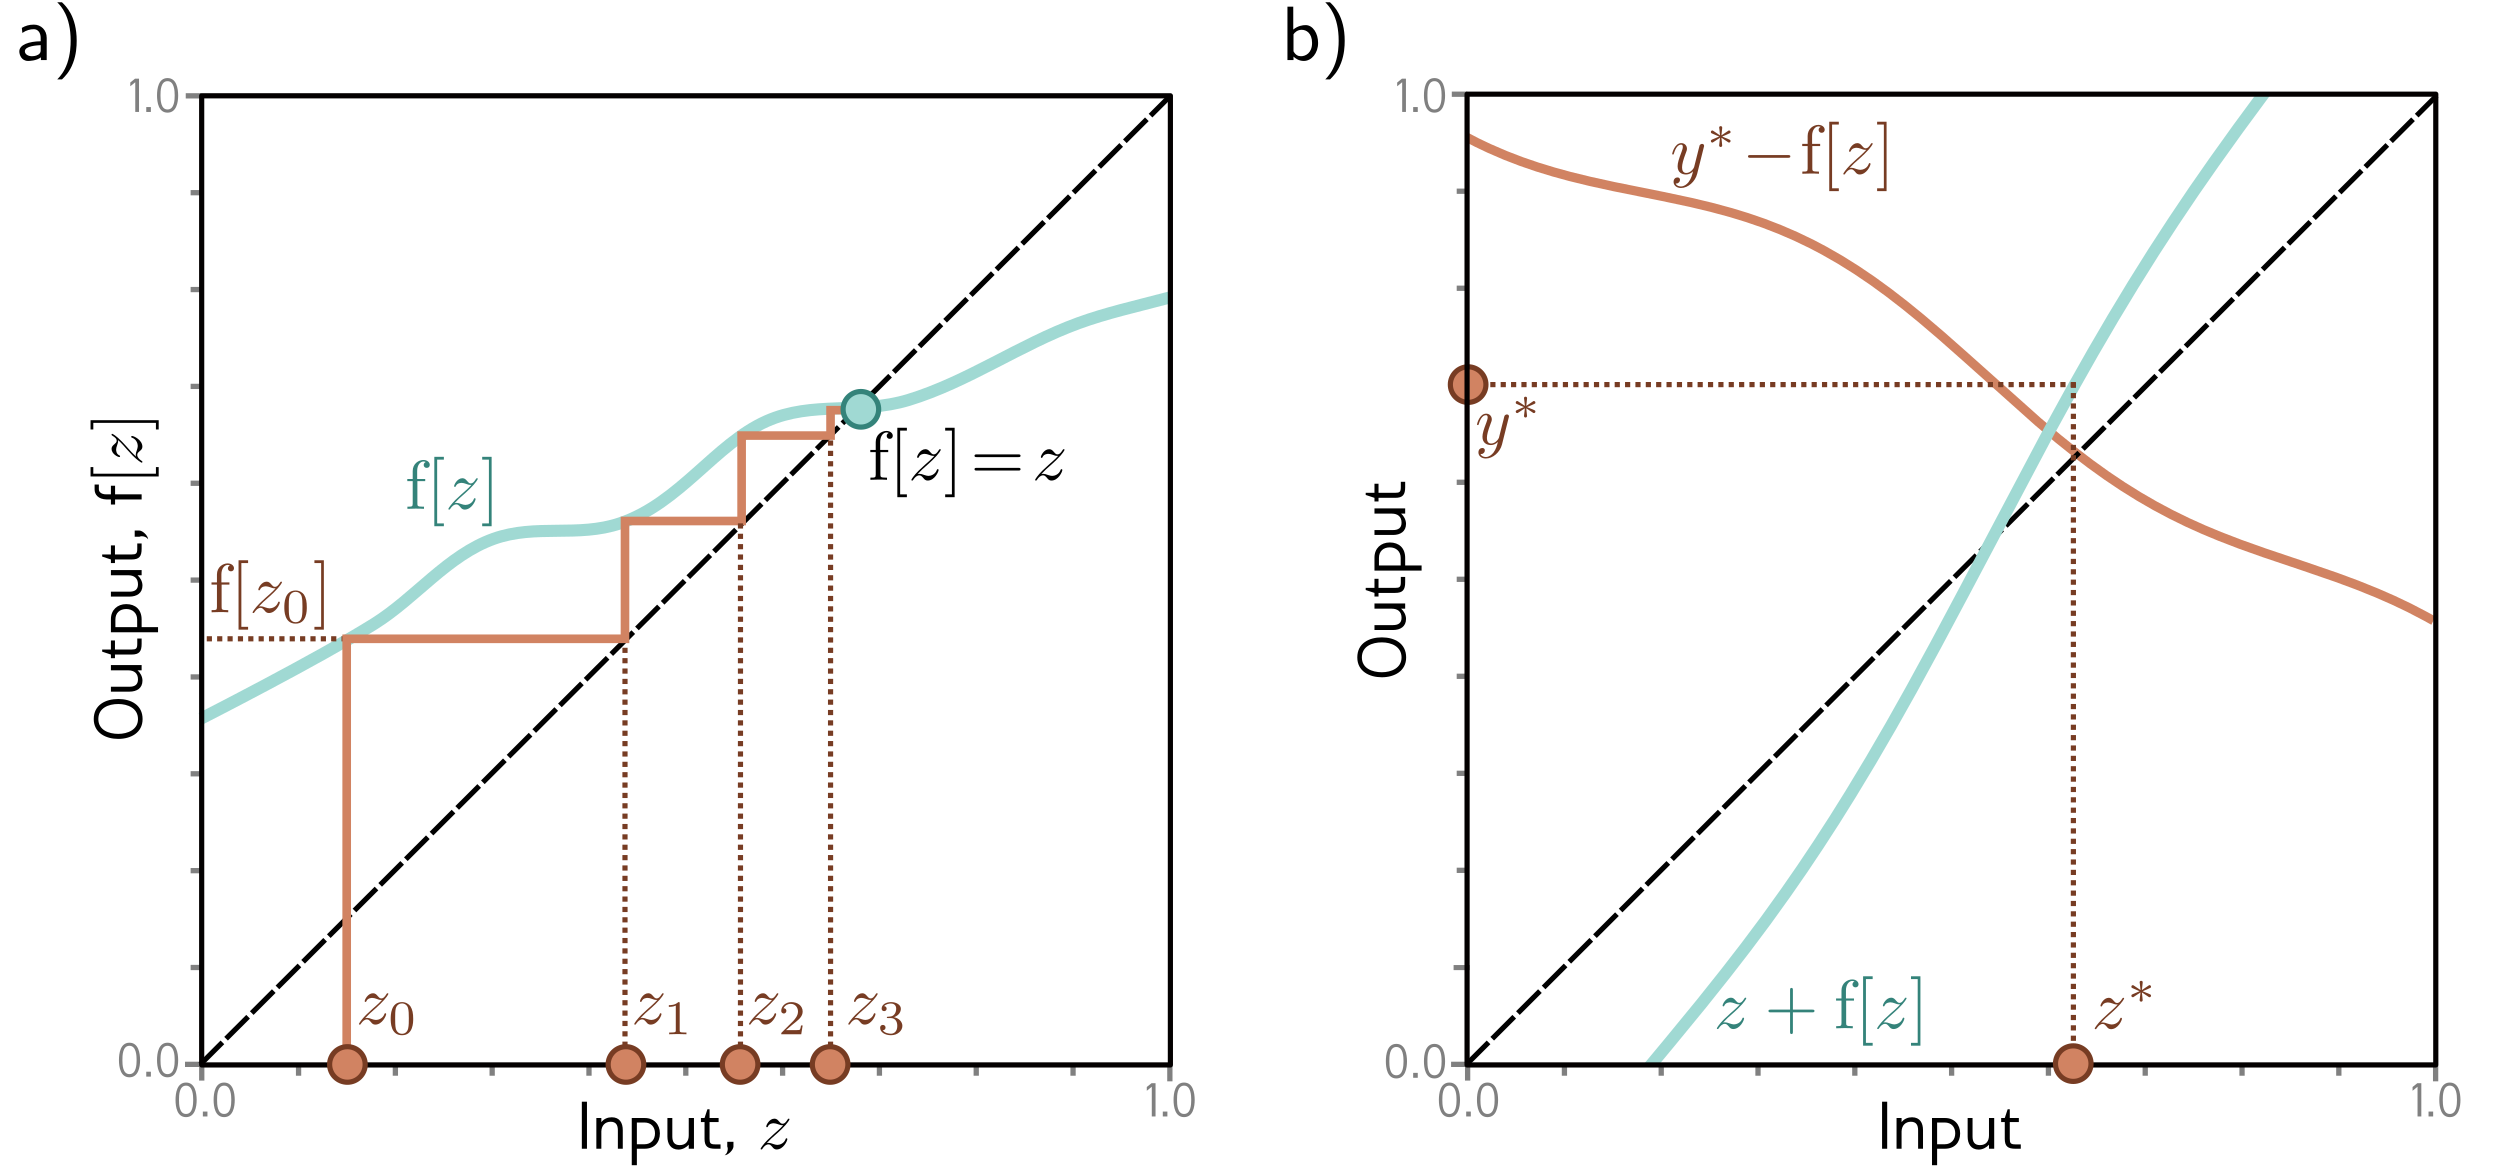 <?xml version="1.0" encoding="UTF-8"?>
<svg xmlns="http://www.w3.org/2000/svg" xmlns:xlink="http://www.w3.org/1999/xlink" width="410.037pt" height="191.61pt" viewBox="0 0 410.037 191.61">
<defs>
<clipPath id="clip-0">
<path clip-rule="nonzero" d="M 240.316 21 L 399.242 21 L 399.242 103 L 240.316 103 Z M 240.316 21 "/>
</clipPath>
<clipPath id="clip-1">
<path clip-rule="nonzero" d="M 103 183 L 109 183 L 109 191.609 L 103 191.609 Z M 103 183 "/>
</clipPath>
<clipPath id="clip-2">
<path clip-rule="nonzero" d="M 248 15.543 L 392 15.543 L 392 174.453 L 248 174.453 Z M 248 15.543 "/>
</clipPath>
<clipPath id="clip-3">
<path clip-rule="nonzero" d="M 316 183 L 322 183 L 322 191.609 L 316 191.609 Z M 316 183 "/>
</clipPath>
</defs>
<g clip-path="url(#clip-0)">
<path fill="none" stroke-width="1.52" stroke-linecap="square" stroke-linejoin="round" stroke="rgb(81.96%, 51.372%, 38.431%)" stroke-opacity="1" stroke-miterlimit="4" d="M 246.663 22.355 L 248.704 23.387 L 250.745 24.332 L 253.463 25.477 L 256.182 26.496 L 258.9 27.402 L 261.618 28.211 L 264.337 28.938 L 267.737 29.746 L 271.814 30.617 L 279.97 32.215 L 284.725 33.199 L 288.125 33.988 L 291.525 34.883 L 294.243 35.695 L 296.961 36.605 L 299.68 37.629 L 302.398 38.773 L 305.117 40.047 L 307.153 41.094 L 309.876 42.613 L 312.594 44.27 L 315.313 46.066 L 318.031 47.992 L 320.749 50.039 L 323.468 52.195 L 326.864 55.012 L 330.945 58.523 L 343.178 69.168 L 346.574 71.953 L 349.296 74.078 L 352.015 76.098 L 354.733 78 L 357.451 79.777 L 360.17 81.43 L 362.888 82.961 L 365.607 84.371 L 368.325 85.668 L 371.043 86.863 L 373.762 87.965 L 377.162 89.242 L 381.239 90.656 L 388.035 92.887 L 393.472 94.711 L 396.872 95.938 L 400.268 97.27 L 402.986 98.43 L 405.705 99.691 L 408.427 101.074 L 409.105 101.438 " transform="matrix(0.974, 0, 0, 1, 0, 0)"/>
</g>
<path fill="none" stroke-width="1.984" stroke-linecap="butt" stroke-linejoin="miter" stroke="rgb(62.744%, 85.097%, 82.744%)" stroke-opacity="1" stroke-miterlimit="4" d="M 33.027 117.832 C 33.027 117.832 52.277 108.027 61.418 102.297 C 68.199 98.047 73.438 91.062 80.973 88.371 C 87.883 85.902 94.785 88.184 101.73 85.824 C 111.5 82.512 117.32 72.824 125.707 69.082 C 133.273 65.707 141.082 68.02 149.008 65.602 C 158.754 62.629 167.293 56.508 176.867 53.012 C 181.484 51.324 186.309 50.262 191.062 48.996 C 191.418 48.898 192.133 48.727 192.133 48.727 "/>
<path fill="none" stroke-width="0.868" stroke-linecap="butt" stroke-linejoin="miter" stroke="rgb(50.195%, 50.195%, 50.195%)" stroke-opacity="1" stroke-miterlimit="4" d="M 34.209 174.57 L 31.575 174.57 " transform="matrix(0.961, 0, 0, 1, 0, 0)"/>
<path fill="none" stroke-width="0.868" stroke-linecap="butt" stroke-linejoin="miter" stroke="rgb(50.195%, 50.195%, 50.195%)" stroke-opacity="1" stroke-miterlimit="4" d="M 34.331 126.914 L 32.534 126.914 " transform="matrix(0.961, 0, 0, 1, 0, 0)"/>
<path fill="none" stroke-width="0.868" stroke-linecap="butt" stroke-linejoin="miter" stroke="rgb(50.195%, 50.195%, 50.195%)" stroke-opacity="1" stroke-miterlimit="4" d="M 34.331 142.801 L 32.534 142.801 " transform="matrix(0.961, 0, 0, 1, 0, 0)"/>
<path fill="none" stroke-width="0.868" stroke-linecap="butt" stroke-linejoin="miter" stroke="rgb(50.195%, 50.195%, 50.195%)" stroke-opacity="1" stroke-miterlimit="4" d="M 34.331 158.684 L 32.534 158.684 " transform="matrix(0.961, 0, 0, 1, 0, 0)"/>
<path fill="none" stroke-width="0.868" stroke-linecap="butt" stroke-linejoin="miter" stroke="rgb(50.195%, 50.195%, 50.195%)" stroke-opacity="1" stroke-miterlimit="4" d="M 34.331 31.605 L 32.534 31.605 " transform="matrix(0.961, 0, 0, 1, 0, 0)"/>
<path fill="none" stroke-width="0.868" stroke-linecap="butt" stroke-linejoin="miter" stroke="rgb(50.195%, 50.195%, 50.195%)" stroke-opacity="1" stroke-miterlimit="4" d="M 34.331 15.719 L 31.701 15.719 " transform="matrix(0.961, 0, 0, 1, 0, 0)"/>
<path fill-rule="nonzero" fill="rgb(50.195%, 50.195%, 50.195%)" fill-opacity="1" d="M 22.801 18.363 L 22.801 12.902 L 22.145 12.902 L 21.367 13.535 L 21.367 14.152 L 22.184 13.484 L 22.184 18.363 Z M 22.801 18.363 "/>
<path fill-rule="nonzero" fill="rgb(50.195%, 50.195%, 50.195%)" fill-opacity="1" d="M 23.988 17.559 L 24.746 17.559 L 24.746 18.363 L 23.988 18.363 Z M 23.988 17.559 "/>
<path fill-rule="nonzero" fill="rgb(50.195%, 50.195%, 50.195%)" fill-opacity="1" d="M 29.223 15.652 C 29.211 14.488 28.949 12.805 27.477 12.805 C 26.004 12.805 25.754 14.512 25.754 15.652 C 25.754 16.805 26.016 18.477 27.477 18.477 C 28.938 18.477 29.223 16.805 29.223 15.652 Z M 28.652 15.652 C 28.652 16.406 28.59 17.957 27.477 17.957 C 26.363 17.957 26.324 16.383 26.324 15.652 C 26.324 14.91 26.348 13.312 27.477 13.312 C 28.59 13.312 28.652 14.922 28.652 15.652 Z M 28.652 15.652 "/>
<path fill="none" stroke-width="0.868" stroke-linecap="butt" stroke-linejoin="miter" stroke="rgb(50.195%, 50.195%, 50.195%)" stroke-opacity="1" stroke-miterlimit="4" d="M -181.918 191.875 L -184.553 191.875 " transform="matrix(0, -0.961, 1, 0, 0, 0)"/>
<path fill="none" stroke-width="0.868" stroke-linecap="butt" stroke-linejoin="miter" stroke="rgb(50.195%, 50.195%, 50.195%)" stroke-opacity="1" stroke-miterlimit="4" d="M -181.796 80.723 L -183.593 80.723 " transform="matrix(0, -0.961, 1, 0, 0, 0)"/>
<path fill="none" stroke-width="0.868" stroke-linecap="butt" stroke-linejoin="miter" stroke="rgb(50.195%, 50.195%, 50.195%)" stroke-opacity="1" stroke-miterlimit="4" d="M -181.796 112.48 L -183.593 112.48 " transform="matrix(0, -0.961, 1, 0, 0, 0)"/>
<path fill="none" stroke-width="0.868" stroke-linecap="butt" stroke-linejoin="miter" stroke="rgb(50.195%, 50.195%, 50.195%)" stroke-opacity="1" stroke-miterlimit="4" d="M -181.796 144.238 L -183.593 144.238 " transform="matrix(0, -0.961, 1, 0, 0, 0)"/>
<path fill="none" stroke-width="0.868" stroke-linecap="butt" stroke-linejoin="miter" stroke="rgb(50.195%, 50.195%, 50.195%)" stroke-opacity="1" stroke-miterlimit="4" d="M -181.796 48.969 L -183.593 48.969 " transform="matrix(0, -0.961, 1, 0, 0, 0)"/>
<path fill="none" stroke-width="0.868" stroke-linecap="butt" stroke-linejoin="miter" stroke="rgb(50.195%, 50.195%, 50.195%)" stroke-opacity="1" stroke-miterlimit="4" d="M -181.796 33.09 L -184.431 33.09 " transform="matrix(0, -0.961, 1, 0, 0, 0)"/>
<path fill-rule="nonzero" fill="rgb(50.195%, 50.195%, 50.195%)" fill-opacity="1" d="M 189.527 183.117 L 189.527 177.656 L 188.871 177.656 L 188.09 178.285 L 188.09 178.906 L 188.91 178.238 L 188.91 183.117 Z M 189.527 183.117 "/>
<path fill-rule="nonzero" fill="rgb(50.195%, 50.195%, 50.195%)" fill-opacity="1" d="M 190.715 182.312 L 191.469 182.312 L 191.469 183.117 L 190.715 183.117 Z M 190.715 182.312 "/>
<path fill-rule="nonzero" fill="rgb(50.195%, 50.195%, 50.195%)" fill-opacity="1" d="M 195.949 180.402 C 195.938 179.238 195.676 177.555 194.203 177.555 C 192.73 177.555 192.48 179.266 192.48 180.402 C 192.48 181.555 192.742 183.227 194.203 183.227 C 195.664 183.227 195.949 181.555 195.949 180.402 Z M 195.379 180.402 C 195.379 181.16 195.316 182.707 194.203 182.707 C 193.086 182.707 193.051 181.137 193.051 180.402 C 193.051 179.66 193.074 178.062 194.203 178.062 C 195.316 178.062 195.379 179.672 195.379 180.402 Z M 195.379 180.402 "/>
<path fill-rule="nonzero" fill="rgb(50.195%, 50.195%, 50.195%)" fill-opacity="1" d="M 32.258 180.402 C 32.246 179.238 31.984 177.555 30.512 177.555 C 29.035 177.555 28.789 179.266 28.789 180.402 C 28.789 181.555 29.047 183.227 30.512 183.227 C 31.973 183.227 32.258 181.555 32.258 180.402 Z M 31.688 180.402 C 31.688 181.16 31.625 182.707 30.512 182.707 C 29.395 182.707 29.359 181.137 29.359 180.402 C 29.359 179.66 29.383 178.062 30.512 178.062 C 31.625 178.062 31.688 179.672 31.688 180.402 Z M 31.688 180.402 "/>
<path fill-rule="nonzero" fill="rgb(50.195%, 50.195%, 50.195%)" fill-opacity="1" d="M 33.27 182.312 L 34.023 182.312 L 34.023 183.117 L 33.27 183.117 Z M 33.27 182.312 "/>
<path fill-rule="nonzero" fill="rgb(50.195%, 50.195%, 50.195%)" fill-opacity="1" d="M 38.504 180.402 C 38.492 179.238 38.23 177.555 36.758 177.555 C 35.281 177.555 35.035 179.266 35.035 180.402 C 35.035 181.555 35.297 183.227 36.758 183.227 C 38.219 183.227 38.504 181.555 38.504 180.402 Z M 37.934 180.402 C 37.934 181.16 37.871 182.707 36.758 182.707 C 35.641 182.707 35.605 181.137 35.605 180.402 C 35.605 179.66 35.629 178.062 36.758 178.062 C 37.871 178.062 37.934 179.672 37.934 180.402 Z M 37.934 180.402 "/>
<path fill="none" stroke-width="0.868" stroke-linecap="butt" stroke-linejoin="miter" stroke="rgb(50.195%, 50.195%, 50.195%)" stroke-opacity="1" stroke-miterlimit="4" d="M 250.288 174.57 L 247.658 174.57 " transform="matrix(0.961, 0, 0, 1, 0, 0)"/>
<path fill="none" stroke-width="0.868" stroke-linecap="butt" stroke-linejoin="miter" stroke="rgb(50.195%, 50.195%, 50.195%)" stroke-opacity="1" stroke-miterlimit="4" d="M 250.414 47.277 L 248.617 47.277 " transform="matrix(0.961, 0, 0, 1, 0, 0)"/>
<path fill="none" stroke-width="0.868" stroke-linecap="butt" stroke-linejoin="miter" stroke="rgb(50.195%, 50.195%, 50.195%)" stroke-opacity="1" stroke-miterlimit="4" d="M 250.414 63.188 L 248.617 63.188 " transform="matrix(0.961, 0, 0, 1, 0, 0)"/>
<path fill="none" stroke-width="0.868" stroke-linecap="butt" stroke-linejoin="miter" stroke="rgb(50.195%, 50.195%, 50.195%)" stroke-opacity="1" stroke-miterlimit="4" d="M 250.414 79.102 L 248.617 79.102 " transform="matrix(0.961, 0, 0, 1, 0, 0)"/>
<path fill="none" stroke-width="0.868" stroke-linecap="butt" stroke-linejoin="miter" stroke="rgb(50.195%, 50.195%, 50.195%)" stroke-opacity="1" stroke-miterlimit="4" d="M 250.414 31.363 L 248.617 31.363 " transform="matrix(0.961, 0, 0, 1, 0, 0)"/>
<path fill="none" stroke-width="0.868" stroke-linecap="butt" stroke-linejoin="miter" stroke="rgb(50.195%, 50.195%, 50.195%)" stroke-opacity="1" stroke-miterlimit="4" d="M 250.414 15.453 L 247.779 15.453 " transform="matrix(0.961, 0, 0, 1, 0, 0)"/>
<path fill="none" stroke-width="0.868" stroke-linecap="butt" stroke-linejoin="miter" stroke="rgb(50.195%, 50.195%, 50.195%)" stroke-opacity="1" stroke-miterlimit="4" d="M 241.043 165.139 L 238.41 165.139 " transform="matrix(1, 0, 0, 0.961, 0, 0)"/>
<path fill-rule="nonzero" fill="rgb(50.195%, 50.195%, 50.195%)" fill-opacity="1" d="M 230.594 18.363 L 230.594 12.902 L 229.938 12.902 L 229.156 13.535 L 229.156 14.152 L 229.977 13.484 L 229.977 18.363 Z M 230.594 18.363 "/>
<path fill-rule="nonzero" fill="rgb(50.195%, 50.195%, 50.195%)" fill-opacity="1" d="M 231.781 17.559 L 232.535 17.559 L 232.535 18.363 L 231.781 18.363 Z M 231.781 17.559 "/>
<path fill-rule="nonzero" fill="rgb(50.195%, 50.195%, 50.195%)" fill-opacity="1" d="M 237.016 15.652 C 237.004 14.488 236.742 12.805 235.27 12.805 C 233.793 12.805 233.547 14.512 233.547 15.652 C 233.547 16.805 233.809 18.477 235.27 18.477 C 236.73 18.477 237.016 16.805 237.016 15.652 Z M 236.445 15.652 C 236.445 16.406 236.383 17.957 235.27 17.957 C 234.152 17.957 234.117 16.383 234.117 15.652 C 234.117 14.91 234.141 13.312 235.27 13.312 C 236.383 13.312 236.445 14.922 236.445 15.652 Z M 236.445 15.652 "/>
<path fill="none" stroke-width="0.868" stroke-linecap="butt" stroke-linejoin="miter" stroke="rgb(50.195%, 50.195%, 50.195%)" stroke-opacity="1" stroke-miterlimit="4" d="M -181.918 399.477 L -184.553 399.477 " transform="matrix(0, -0.961, 1, 0, 0, 0)"/>
<path fill="none" stroke-width="0.868" stroke-linecap="butt" stroke-linejoin="miter" stroke="rgb(50.195%, 50.195%, 50.195%)" stroke-opacity="1" stroke-miterlimit="4" d="M -181.796 272.465 L -183.593 272.465 " transform="matrix(0, -0.961, 1, 0, 0, 0)"/>
<path fill="none" stroke-width="0.868" stroke-linecap="butt" stroke-linejoin="miter" stroke="rgb(50.195%, 50.195%, 50.195%)" stroke-opacity="1" stroke-miterlimit="4" d="M -181.796 335.973 L -183.593 335.973 " transform="matrix(0, -0.961, 1, 0, 0, 0)"/>
<path fill="none" stroke-width="0.868" stroke-linecap="butt" stroke-linejoin="miter" stroke="rgb(50.195%, 50.195%, 50.195%)" stroke-opacity="1" stroke-miterlimit="4" d="M -181.796 367.727 L -183.593 367.727 " transform="matrix(0, -0.961, 1, 0, 0, 0)"/>
<path fill="none" stroke-width="0.868" stroke-linecap="butt" stroke-linejoin="miter" stroke="rgb(50.195%, 50.195%, 50.195%)" stroke-opacity="1" stroke-miterlimit="4" d="M -181.796 256.59 L -183.593 256.59 " transform="matrix(0, -0.961, 1, 0, 0, 0)"/>
<path fill="none" stroke-width="0.868" stroke-linecap="butt" stroke-linejoin="miter" stroke="rgb(50.195%, 50.195%, 50.195%)" stroke-opacity="1" stroke-miterlimit="4" d="M -181.796 240.711 L -184.431 240.711 " transform="matrix(0, -0.961, 1, 0, 0, 0)"/>
<path fill-rule="nonzero" fill="rgb(50.195%, 50.195%, 50.195%)" fill-opacity="1" d="M 397.133 183.117 L 397.133 177.656 L 396.477 177.656 L 395.695 178.285 L 395.695 178.906 L 396.512 178.238 L 396.512 183.117 Z M 397.133 183.117 "/>
<path fill-rule="nonzero" fill="rgb(50.195%, 50.195%, 50.195%)" fill-opacity="1" d="M 398.316 182.312 L 399.074 182.312 L 399.074 183.117 L 398.316 183.117 Z M 398.316 182.312 "/>
<path fill-rule="nonzero" fill="rgb(50.195%, 50.195%, 50.195%)" fill-opacity="1" d="M 403.551 180.402 C 403.539 179.238 403.281 177.555 401.805 177.555 C 400.332 177.555 400.082 179.266 400.082 180.402 C 400.082 181.555 400.344 183.227 401.805 183.227 C 403.266 183.227 403.551 181.555 403.551 180.402 Z M 402.98 180.402 C 402.98 181.16 402.922 182.707 401.805 182.707 C 400.691 182.707 400.652 181.137 400.652 180.402 C 400.652 179.66 400.68 178.062 401.805 178.062 C 402.922 178.062 402.98 179.672 402.98 180.402 Z M 402.98 180.402 "/>
<path fill-rule="nonzero" fill="rgb(50.195%, 50.195%, 50.195%)" fill-opacity="1" d="M 230.77 174.059 C 230.758 172.895 230.496 171.211 229.023 171.211 C 227.547 171.211 227.301 172.918 227.301 174.059 C 227.301 175.211 227.559 176.883 229.023 176.883 C 230.484 176.883 230.77 175.211 230.77 174.059 Z M 230.199 174.059 C 230.199 174.816 230.137 176.363 229.023 176.363 C 227.906 176.363 227.871 174.789 227.871 174.059 C 227.871 173.316 227.895 171.719 229.023 171.719 C 230.137 171.719 230.199 173.328 230.199 174.059 Z M 230.199 174.059 "/>
<path fill-rule="nonzero" fill="rgb(50.195%, 50.195%, 50.195%)" fill-opacity="1" d="M 231.781 175.965 L 232.535 175.965 L 232.535 176.773 L 231.781 176.773 Z M 231.781 175.965 "/>
<path fill-rule="nonzero" fill="rgb(50.195%, 50.195%, 50.195%)" fill-opacity="1" d="M 237.016 174.059 C 237.004 172.895 236.742 171.211 235.27 171.211 C 233.793 171.211 233.547 172.918 233.547 174.059 C 233.547 175.211 233.809 176.883 235.27 176.883 C 236.73 176.883 237.016 175.211 237.016 174.059 Z M 236.445 174.059 C 236.445 174.816 236.383 176.363 235.27 176.363 C 234.152 176.363 234.117 174.789 234.117 174.059 C 234.117 173.316 234.141 171.719 235.27 171.719 C 236.383 171.719 236.445 173.328 236.445 174.059 Z M 236.445 174.059 "/>
<path fill="none" stroke-width="0.85" stroke-linecap="butt" stroke-linejoin="miter" stroke="rgb(0%, 0%, 0%)" stroke-opacity="1" stroke-dasharray="5.102 0.85" stroke-miterlimit="4" d="M 32.867 174.57 L 191.961 15.711 "/>
<path fill="none" stroke-width="0.868" stroke-linecap="butt" stroke-linejoin="miter" stroke="rgb(50.195%, 50.195%, 50.195%)" stroke-opacity="1" stroke-miterlimit="4" d="M -181.796 96.602 L -183.593 96.602 " transform="matrix(0, -0.961, 1, 0, 0, 0)"/>
<path fill="none" stroke-width="0.868" stroke-linecap="butt" stroke-linejoin="miter" stroke="rgb(50.195%, 50.195%, 50.195%)" stroke-opacity="1" stroke-miterlimit="4" d="M -181.796 128.359 L -183.593 128.359 " transform="matrix(0, -0.961, 1, 0, 0, 0)"/>
<path fill="none" stroke-width="0.868" stroke-linecap="butt" stroke-linejoin="miter" stroke="rgb(50.195%, 50.195%, 50.195%)" stroke-opacity="1" stroke-miterlimit="4" d="M -181.796 160.117 L -183.593 160.117 " transform="matrix(0, -0.961, 1, 0, 0, 0)"/>
<path fill="none" stroke-width="0.868" stroke-linecap="butt" stroke-linejoin="miter" stroke="rgb(50.195%, 50.195%, 50.195%)" stroke-opacity="1" stroke-miterlimit="4" d="M -181.796 64.848 L -183.593 64.848 " transform="matrix(0, -0.961, 1, 0, 0, 0)"/>
<path fill="none" stroke-width="0.868" stroke-linecap="butt" stroke-linejoin="miter" stroke="rgb(50.195%, 50.195%, 50.195%)" stroke-opacity="1" stroke-miterlimit="4" d="M -181.796 175.996 L -183.593 175.996 " transform="matrix(0, -0.961, 1, 0, 0, 0)"/>
<path fill="none" stroke-width="0.868" stroke-linecap="butt" stroke-linejoin="miter" stroke="rgb(50.195%, 50.195%, 50.195%)" stroke-opacity="1" stroke-miterlimit="4" d="M 34.331 47.492 L 32.534 47.492 " transform="matrix(0.961, 0, 0, 1, 0, 0)"/>
<path fill="none" stroke-width="0.868" stroke-linecap="butt" stroke-linejoin="miter" stroke="rgb(50.195%, 50.195%, 50.195%)" stroke-opacity="1" stroke-miterlimit="4" d="M 34.331 63.375 L 32.534 63.375 " transform="matrix(0.961, 0, 0, 1, 0, 0)"/>
<path fill="none" stroke-width="0.868" stroke-linecap="butt" stroke-linejoin="miter" stroke="rgb(50.195%, 50.195%, 50.195%)" stroke-opacity="1" stroke-miterlimit="4" d="M 34.331 79.262 L 32.534 79.262 " transform="matrix(0.961, 0, 0, 1, 0, 0)"/>
<path fill="none" stroke-width="0.868" stroke-linecap="butt" stroke-linejoin="miter" stroke="rgb(50.195%, 50.195%, 50.195%)" stroke-opacity="1" stroke-miterlimit="4" d="M 34.331 95.145 L 32.534 95.145 " transform="matrix(0.961, 0, 0, 1, 0, 0)"/>
<path fill="none" stroke-width="0.868" stroke-linecap="butt" stroke-linejoin="miter" stroke="rgb(50.195%, 50.195%, 50.195%)" stroke-opacity="1" stroke-miterlimit="4" d="M 34.331 111.031 L 32.534 111.031 " transform="matrix(0.961, 0, 0, 1, 0, 0)"/>
<path fill="none" stroke-width="0.85" stroke-linecap="butt" stroke-linejoin="miter" stroke="rgb(46.666%, 23.529%, 13.725%)" stroke-opacity="1" stroke-dasharray="0.85 0.85" stroke-miterlimit="4" d="M 56.863 104.773 L 33.027 104.773 "/>
<path fill="none" stroke-width="1.417" stroke-linecap="butt" stroke-linejoin="miter" stroke="rgb(81.96%, 51.372%, 38.431%)" stroke-opacity="1" stroke-miterlimit="4" d="M 56.863 174.664 L 56.863 104.773 L 102.508 104.773 L 102.508 85.453 L 121.637 85.453 L 121.637 71.438 L 136.223 71.438 L 136.223 67.273 L 139.633 67.273 L 140.578 66.895 "/>
<path fill-rule="nonzero" fill="rgb(0%, 0%, 0%)" fill-opacity="1" d="M 95.43 180.695 L 96.27 180.695 L 96.27 188.41 L 95.43 188.41 Z M 95.43 180.695 "/>
<path fill-rule="nonzero" fill="rgb(0%, 0%, 0%)" fill-opacity="1" d="M 102.145 188.41 L 102.145 185.367 C 102.145 184.176 101.637 183.25 100.344 183.25 C 99.695 183.25 99.031 183.496 98.629 184.055 L 98.629 183.371 L 97.809 183.371 L 97.809 188.41 L 98.629 188.41 L 98.629 185.559 C 98.664 184.598 99.258 183.984 100.152 183.984 C 101.027 183.984 101.34 184.512 101.34 185.402 L 101.34 188.41 Z M 102.145 188.41 "/>
<g clip-path="url(#clip-1)">
<path fill-rule="nonzero" fill="rgb(0%, 0%, 0%)" fill-opacity="1" d="M 108.234 185.891 C 108.234 184.422 107.258 183.371 105.77 183.371 L 103.617 183.371 L 103.617 191.105 L 104.457 191.105 L 104.457 188.41 L 105.699 188.41 C 107.328 188.41 108.234 187.395 108.234 185.891 Z M 107.43 185.891 C 107.43 186.891 106.801 187.676 105.699 187.676 L 104.457 187.676 L 104.457 184.109 L 105.699 184.109 C 106.785 184.109 107.43 184.824 107.43 185.891 Z M 107.43 185.891 "/>
</g>
<path fill-rule="nonzero" fill="rgb(0%, 0%, 0%)" fill-opacity="1" d="M 113.82 188.41 L 113.82 183.371 L 112.965 183.371 L 112.965 186.223 C 112.965 187.168 112.492 187.816 111.477 187.816 C 110.586 187.816 110.27 187.258 110.27 186.398 L 110.27 183.371 L 109.465 183.371 L 109.465 186.418 C 109.465 187.605 110.027 188.551 111.285 188.551 C 111.934 188.551 112.598 188.184 112.965 187.746 L 112.965 188.41 Z M 113.82 188.41 "/>
<path fill-rule="nonzero" fill="rgb(0%, 0%, 0%)" fill-opacity="1" d="M 118.18 188.41 L 118.18 187.695 L 117.305 187.695 C 116.516 187.695 116.379 187.5 116.379 186.766 L 116.379 184.039 L 117.863 184.039 L 117.863 183.371 L 116.379 183.371 L 116.379 181.938 L 116.027 181.938 L 115.555 183.371 L 114.961 183.371 L 114.961 184.039 L 115.555 184.039 L 115.555 186.766 C 115.555 188.027 116.062 188.41 117.305 188.41 Z M 118.18 188.41 "/>
<path fill-rule="nonzero" fill="rgb(0%, 0%, 0%)" fill-opacity="1" d="M 120.297 187.273 L 119.281 187.273 L 119.281 188.043 C 119.352 188.184 119.367 188.324 119.367 188.465 C 119.367 188.867 119.156 189.285 118.859 189.477 C 119.438 189.461 120.277 188.602 120.297 188.062 Z M 120.297 187.273 "/>
<path fill-rule="nonzero" fill="rgb(0%, 0%, 0%)" fill-opacity="1" d="M 125.762 187.484 C 126.355 186.836 126.688 186.555 127.09 186.207 C 127.09 186.207 127.773 185.613 128.176 185.211 C 129.242 184.176 129.488 183.637 129.488 183.582 C 129.488 183.477 129.383 183.477 129.363 183.477 C 129.277 183.477 129.262 183.496 129.191 183.602 C 128.859 184.141 128.629 184.316 128.367 184.316 C 128.09 184.316 127.965 184.141 127.789 183.949 C 127.582 183.707 127.387 183.477 127.02 183.477 C 126.18 183.477 125.676 184.512 125.676 184.754 C 125.676 184.809 125.711 184.879 125.797 184.879 C 125.902 184.879 125.918 184.824 125.953 184.754 C 126.164 184.23 126.812 184.23 126.898 184.23 C 127.125 184.23 127.336 184.301 127.598 184.387 C 128.055 184.562 128.176 184.562 128.457 184.562 C 128.055 185.035 127.125 185.84 126.914 186.016 L 125.902 186.957 C 125.148 187.711 124.746 188.34 124.746 188.43 C 124.746 188.531 124.871 188.531 124.887 188.531 C 124.973 188.531 124.992 188.516 125.062 188.395 C 125.324 187.992 125.656 187.695 126.023 187.695 C 126.27 187.695 126.391 187.797 126.672 188.113 C 126.848 188.359 127.055 188.531 127.371 188.531 C 128.492 188.531 129.137 187.117 129.137 186.82 C 129.137 186.766 129.086 186.695 128.996 186.695 C 128.895 186.695 128.875 186.766 128.84 186.855 C 128.578 187.57 127.859 187.781 127.492 187.781 C 127.285 187.781 127.074 187.711 126.848 187.641 C 126.461 187.5 126.285 187.449 126.059 187.449 C 126.043 187.449 125.867 187.449 125.762 187.484 Z M 125.762 187.484 "/>
<path fill-rule="nonzero" fill="rgb(0%, 0%, 0%)" fill-opacity="1" d="M 19.398 114.648 C 17.281 114.648 15.375 115.629 15.375 117.938 C 15.375 120.191 17.336 121.191 19.398 121.191 C 21.461 121.191 23.387 120.176 23.387 117.938 C 23.387 115.645 21.516 114.648 19.398 114.648 Z M 19.398 115.469 C 20.953 115.469 22.633 116.152 22.633 117.938 C 22.633 119.684 20.938 120.367 19.398 120.367 C 17.805 120.367 16.129 119.719 16.129 117.938 C 16.129 116.117 17.789 115.469 19.398 115.469 Z M 19.398 115.469 "/>
<path fill-rule="nonzero" fill="rgb(0%, 0%, 0%)" fill-opacity="1" d="M 23.23 109.086 L 18.191 109.086 L 18.191 109.945 L 21.043 109.945 C 21.988 109.945 22.633 110.418 22.633 111.43 C 22.633 112.324 22.074 112.637 21.219 112.637 L 18.191 112.637 L 18.191 113.441 L 21.234 113.441 C 22.426 113.441 23.367 112.883 23.367 111.625 C 23.367 110.977 23 110.312 22.562 109.945 L 23.23 109.945 Z M 23.23 109.086 "/>
<path fill-rule="nonzero" fill="rgb(0%, 0%, 0%)" fill-opacity="1" d="M 23.23 104.73 L 22.512 104.73 L 22.512 105.605 C 22.512 106.391 22.32 106.531 21.586 106.531 L 18.855 106.531 L 18.855 105.043 L 18.191 105.043 L 18.191 106.531 L 16.758 106.531 L 16.758 106.883 L 18.191 107.355 L 18.191 107.949 L 18.855 107.949 L 18.855 107.355 L 21.586 107.355 C 22.844 107.355 23.23 106.848 23.23 105.605 Z M 23.23 104.73 "/>
<path fill-rule="nonzero" fill="rgb(0%, 0%, 0%)" fill-opacity="1" d="M 20.711 99.082 C 19.242 99.082 18.191 100.059 18.191 101.547 L 18.191 103.699 L 25.922 103.699 L 25.922 102.859 L 23.23 102.859 L 23.23 101.617 C 23.23 99.988 22.215 99.082 20.711 99.082 Z M 20.711 99.887 C 21.707 99.887 22.496 100.516 22.496 101.617 L 22.496 102.859 L 18.926 102.859 L 18.926 101.617 C 18.926 100.531 19.645 99.887 20.711 99.887 Z M 20.711 99.887 "/>
<path fill-rule="nonzero" fill="rgb(0%, 0%, 0%)" fill-opacity="1" d="M 23.23 93.496 L 18.191 93.496 L 18.191 94.352 L 21.043 94.352 C 21.988 94.352 22.633 94.824 22.633 95.84 C 22.633 96.73 22.074 97.047 21.219 97.047 L 18.191 97.047 L 18.191 97.852 L 21.234 97.852 C 22.426 97.852 23.367 97.289 23.367 96.031 C 23.367 95.383 23 94.719 22.562 94.352 L 23.23 94.352 Z M 23.23 93.496 "/>
<path fill-rule="nonzero" fill="rgb(0%, 0%, 0%)" fill-opacity="1" d="M 23.23 89.137 L 22.512 89.137 L 22.512 90.012 C 22.512 90.801 22.32 90.938 21.586 90.938 L 18.855 90.938 L 18.855 89.453 L 18.191 89.453 L 18.191 90.938 L 16.758 90.938 L 16.758 91.289 L 18.191 91.762 L 18.191 92.355 L 18.855 92.355 L 18.855 91.762 L 21.586 91.762 C 22.844 91.762 23.23 91.254 23.23 90.012 Z M 23.23 89.137 "/>
<path fill-rule="nonzero" fill="rgb(0%, 0%, 0%)" fill-opacity="1" d="M 22.094 87.02 L 22.094 88.035 L 22.863 88.035 C 23 87.965 23.141 87.949 23.281 87.949 C 23.684 87.949 24.105 88.156 24.297 88.457 C 24.277 87.879 23.422 87.039 22.879 87.02 Z M 22.094 87.02 "/>
<path fill-rule="nonzero" fill="rgb(0%, 0%, 0%)" fill-opacity="1" d="M 16.215 79.473 L 15.516 79.473 L 15.516 80.277 C 15.516 81.082 16.059 81.887 17.527 81.922 L 18.191 81.922 L 18.191 82.746 L 18.875 82.746 L 18.875 81.922 L 23.23 81.922 L 23.23 81.082 L 18.875 81.082 L 18.875 79.664 L 18.191 79.664 L 18.191 81.082 L 17.422 81.082 C 16.441 81.082 16.215 80.523 16.215 80.297 Z M 16.215 79.473 "/>
<path fill-rule="nonzero" fill="rgb(0%, 0%, 0%)" fill-opacity="1" d="M 26.027 76.609 L 25.574 76.609 L 25.574 77.695 L 15.305 77.695 L 15.305 76.609 L 14.852 76.609 L 14.852 78.148 L 26.027 78.148 Z M 26.027 76.609 "/>
<path fill-rule="nonzero" fill="rgb(0%, 0%, 0%)" fill-opacity="1" d="M 22.301 74.875 C 21.656 74.281 21.375 73.949 21.023 73.547 C 21.023 73.547 20.43 72.863 20.027 72.461 C 18.996 71.395 18.453 71.152 18.402 71.152 C 18.297 71.152 18.297 71.254 18.297 71.273 C 18.297 71.359 18.312 71.379 18.418 71.449 C 18.961 71.781 19.137 72.008 19.137 72.27 C 19.137 72.551 18.961 72.672 18.77 72.848 C 18.523 73.059 18.297 73.25 18.297 73.617 C 18.297 74.457 19.328 74.965 19.574 74.965 C 19.625 74.965 19.695 74.93 19.695 74.84 C 19.695 74.738 19.645 74.719 19.574 74.684 C 19.047 74.473 19.047 73.828 19.047 73.738 C 19.047 73.512 19.117 73.301 19.207 73.039 C 19.379 72.586 19.379 72.461 19.379 72.184 C 19.852 72.586 20.656 73.512 20.832 73.723 L 21.777 74.738 C 22.531 75.488 23.16 75.891 23.246 75.891 C 23.352 75.891 23.352 75.77 23.352 75.75 C 23.352 75.664 23.336 75.645 23.211 75.578 C 22.809 75.312 22.512 74.98 22.512 74.613 C 22.512 74.371 22.617 74.246 22.934 73.969 C 23.176 73.793 23.352 73.582 23.352 73.266 C 23.352 72.148 21.934 71.5 21.637 71.5 C 21.586 71.5 21.516 71.555 21.516 71.641 C 21.516 71.746 21.586 71.762 21.672 71.797 C 22.391 72.059 22.598 72.777 22.598 73.145 C 22.598 73.355 22.531 73.566 22.461 73.793 C 22.32 74.176 22.266 74.352 22.266 74.578 C 22.266 74.598 22.266 74.773 22.301 74.875 Z M 22.301 74.875 "/>
<path fill-rule="nonzero" fill="rgb(0%, 0%, 0%)" fill-opacity="1" d="M 14.852 68.918 L 14.852 70.441 L 15.305 70.441 L 15.305 69.355 L 25.574 69.355 L 25.574 70.441 L 26.027 70.441 L 26.027 68.918 Z M 14.852 68.918 "/>
<path fill-rule="nonzero" fill="rgb(62.744%, 85.097%, 82.744%)" fill-opacity="1" stroke-width="0.85" stroke-linecap="butt" stroke-linejoin="round" stroke="rgb(20.392%, 51.372%, 47.842%)" stroke-opacity="1" stroke-miterlimit="4" d="M 144.113 67.133 C 144.113 68.742 142.809 70.051 141.199 70.051 C 139.586 70.051 138.281 68.742 138.281 67.133 C 138.281 65.523 139.586 64.215 141.199 64.215 C 142.809 64.215 144.113 65.523 144.113 67.133 Z M 144.113 67.133 "/>
<path fill-rule="nonzero" fill="rgb(20.392%, 51.372%, 47.842%)" fill-opacity="1" d="M 68.422 78.559 L 68.422 77.242 C 68.422 76.242 68.957 75.691 69.457 75.691 C 69.492 75.691 69.668 75.691 69.828 75.781 C 69.707 75.816 69.492 75.977 69.492 76.262 C 69.492 76.512 69.668 76.742 69.988 76.742 C 70.312 76.742 70.488 76.512 70.488 76.242 C 70.488 75.816 70.062 75.441 69.457 75.441 C 68.672 75.441 67.691 76.047 67.691 77.258 L 67.691 78.559 L 66.801 78.559 L 66.801 78.914 L 67.691 78.914 L 67.691 82.605 C 67.691 83.102 67.566 83.102 66.82 83.102 L 66.82 83.457 C 67.266 83.441 67.801 83.422 68.102 83.422 C 68.566 83.422 69.098 83.422 69.543 83.457 L 69.543 83.102 L 69.312 83.102 C 68.477 83.102 68.457 82.977 68.457 82.566 L 68.457 78.914 L 69.742 78.914 L 69.742 78.559 Z M 68.422 78.559 "/>
<path fill-rule="nonzero" fill="rgb(20.392%, 51.372%, 47.842%)" fill-opacity="1" d="M 72.801 86.309 L 72.801 85.848 L 71.699 85.848 L 71.699 75.387 L 72.801 75.387 L 72.801 74.926 L 71.234 74.926 L 71.234 86.309 Z M 72.801 86.309 "/>
<path fill-rule="nonzero" fill="rgb(20.392%, 51.372%, 47.842%)" fill-opacity="1" d="M 74.566 82.516 C 75.172 81.855 75.512 81.57 75.922 81.215 C 75.922 81.215 76.617 80.609 77.027 80.199 C 78.113 79.148 78.363 78.594 78.363 78.543 C 78.363 78.434 78.254 78.434 78.238 78.434 C 78.148 78.434 78.129 78.453 78.059 78.559 C 77.723 79.113 77.488 79.289 77.223 79.289 C 76.938 79.289 76.812 79.113 76.633 78.914 C 76.422 78.668 76.227 78.434 75.852 78.434 C 74.996 78.434 74.48 79.484 74.48 79.734 C 74.48 79.789 74.516 79.859 74.605 79.859 C 74.711 79.859 74.727 79.809 74.766 79.734 C 74.977 79.199 75.637 79.199 75.727 79.199 C 75.957 79.199 76.172 79.273 76.438 79.359 C 76.902 79.539 77.027 79.539 77.312 79.539 C 76.902 80.02 75.957 80.84 75.742 81.02 L 74.711 81.98 C 73.945 82.746 73.535 83.387 73.535 83.477 C 73.535 83.582 73.66 83.582 73.676 83.582 C 73.766 83.582 73.785 83.566 73.855 83.441 C 74.121 83.031 74.461 82.727 74.836 82.727 C 75.086 82.727 75.211 82.836 75.496 83.156 C 75.672 83.406 75.887 83.582 76.207 83.582 C 77.348 83.582 78.008 82.141 78.008 81.836 C 78.008 81.785 77.953 81.711 77.863 81.711 C 77.758 81.711 77.738 81.785 77.703 81.875 C 77.438 82.605 76.707 82.816 76.332 82.816 C 76.117 82.816 75.902 82.746 75.672 82.676 C 75.281 82.531 75.102 82.48 74.871 82.48 C 74.852 82.48 74.676 82.48 74.566 82.516 Z M 74.566 82.516 "/>
<path fill-rule="nonzero" fill="rgb(20.392%, 51.372%, 47.842%)" fill-opacity="1" d="M 80.633 74.926 L 79.086 74.926 L 79.086 75.387 L 80.188 75.387 L 80.188 85.848 L 79.086 85.848 L 79.086 86.309 L 80.633 86.309 Z M 80.633 74.926 "/>
<path fill="none" stroke-width="0.85" stroke-linecap="butt" stroke-linejoin="miter" stroke="rgb(46.666%, 23.529%, 13.725%)" stroke-opacity="1" stroke-dasharray="0.85 0.85" stroke-miterlimit="4" d="M 102.508 -175.09 L 102.508 -105.512 " transform="matrix(1, 0, 0, -1, 0, 0)"/>
<path fill-rule="nonzero" fill="rgb(46.666%, 23.529%, 13.725%)" fill-opacity="1" d="M 59.902 166.984 C 60.508 166.328 60.848 166.043 61.258 165.684 C 61.258 165.684 61.953 165.078 62.363 164.668 C 63.449 163.617 63.699 163.066 63.699 163.012 C 63.699 162.906 63.59 162.906 63.574 162.906 C 63.484 162.906 63.465 162.922 63.395 163.031 C 63.059 163.582 62.824 163.762 62.559 163.762 C 62.273 163.762 62.148 163.582 61.969 163.387 C 61.758 163.137 61.559 162.906 61.188 162.906 C 60.332 162.906 59.812 163.957 59.812 164.207 C 59.812 164.262 59.852 164.332 59.938 164.332 C 60.047 164.332 60.062 164.277 60.098 164.207 C 60.312 163.672 60.973 163.672 61.062 163.672 C 61.293 163.672 61.508 163.742 61.773 163.832 C 62.238 164.012 62.363 164.012 62.648 164.012 C 62.238 164.492 61.293 165.312 61.078 165.488 L 60.047 166.449 C 59.281 167.219 58.871 167.859 58.871 167.949 C 58.871 168.055 58.996 168.055 59.012 168.055 C 59.102 168.055 59.121 168.035 59.191 167.91 C 59.457 167.504 59.797 167.199 60.172 167.199 C 60.422 167.199 60.543 167.305 60.828 167.625 C 61.008 167.875 61.223 168.055 61.543 168.055 C 62.684 168.055 63.34 166.613 63.34 166.309 C 63.34 166.254 63.289 166.184 63.199 166.184 C 63.094 166.184 63.074 166.254 63.039 166.344 C 62.773 167.074 62.043 167.289 61.668 167.289 C 61.453 167.289 61.238 167.219 61.008 167.145 C 60.617 167.004 60.438 166.949 60.207 166.949 C 60.188 166.949 60.012 166.949 59.902 166.984 Z M 59.902 166.984 "/>
<path fill-rule="nonzero" fill="rgb(46.666%, 23.529%, 13.725%)" fill-opacity="1" d="M 67.77 167.102 C 67.77 166.23 67.66 165.59 67.305 165.035 C 67.055 164.68 66.559 164.359 65.934 164.359 C 64.082 164.359 64.082 166.535 64.082 167.102 C 64.082 167.672 64.082 169.793 65.934 169.793 C 67.77 169.793 67.77 167.672 67.77 167.102 Z M 65.934 169.562 C 65.559 169.562 65.078 169.348 64.918 168.707 C 64.812 168.242 64.812 167.586 64.812 166.996 C 64.812 166.41 64.812 165.805 64.918 165.375 C 65.098 164.75 65.594 164.574 65.934 164.574 C 66.363 164.574 66.77 164.84 66.914 165.305 C 67.039 165.73 67.055 166.301 67.055 166.996 C 67.055 167.586 67.055 168.172 66.949 168.672 C 66.789 169.402 66.254 169.562 65.934 169.562 Z M 65.934 169.562 "/>
<path fill-rule="nonzero" fill="rgb(46.666%, 23.529%, 13.725%)" fill-opacity="1" d="M 123.871 166.984 C 124.477 166.328 124.816 166.043 125.227 165.684 C 125.227 165.684 125.918 165.078 126.328 164.668 C 127.414 163.617 127.664 163.066 127.664 163.012 C 127.664 162.906 127.559 162.906 127.539 162.906 C 127.453 162.906 127.434 162.922 127.363 163.031 C 127.023 163.582 126.793 163.762 126.523 163.762 C 126.238 163.762 126.117 163.582 125.938 163.387 C 125.723 163.137 125.527 162.906 125.152 162.906 C 124.297 162.906 123.781 163.957 123.781 164.207 C 123.781 164.262 123.816 164.332 123.906 164.332 C 124.012 164.332 124.031 164.277 124.066 164.207 C 124.281 163.672 124.941 163.672 125.027 163.672 C 125.262 163.672 125.473 163.742 125.742 163.832 C 126.203 164.012 126.328 164.012 126.613 164.012 C 126.203 164.492 125.262 165.312 125.047 165.488 L 124.012 166.449 C 123.246 167.219 122.836 167.859 122.836 167.949 C 122.836 168.055 122.961 168.055 122.98 168.055 C 123.07 168.055 123.086 168.035 123.156 167.91 C 123.426 167.504 123.766 167.199 124.137 167.199 C 124.387 167.199 124.512 167.305 124.797 167.625 C 124.977 167.875 125.188 168.055 125.508 168.055 C 126.648 168.055 127.309 166.613 127.309 166.309 C 127.309 166.254 127.254 166.184 127.168 166.184 C 127.059 166.184 127.043 166.254 127.008 166.344 C 126.738 167.074 126.008 167.289 125.633 167.289 C 125.422 167.289 125.207 167.219 124.977 167.145 C 124.582 167.004 124.406 166.949 124.172 166.949 C 124.156 166.949 123.977 166.949 123.871 166.984 Z M 123.871 166.984 "/>
<path fill-rule="nonzero" fill="rgb(46.666%, 23.529%, 13.725%)" fill-opacity="1" d="M 131.648 168.191 L 131.379 168.191 C 131.363 168.367 131.273 168.832 131.164 168.902 C 131.113 168.957 130.508 168.957 130.383 168.957 L 128.922 168.957 C 129.758 168.227 130.043 167.992 130.508 167.621 C 131.094 167.156 131.648 166.656 131.648 165.91 C 131.648 164.949 130.809 164.359 129.793 164.359 C 128.816 164.359 128.137 165.055 128.137 165.785 C 128.137 166.176 128.477 166.23 128.566 166.23 C 128.742 166.23 128.977 166.09 128.977 165.805 C 128.977 165.66 128.922 165.375 128.512 165.375 C 128.762 164.824 129.297 164.645 129.668 164.645 C 130.473 164.645 130.883 165.27 130.883 165.91 C 130.883 166.605 130.383 167.141 130.133 167.426 L 128.227 169.332 C 128.137 169.402 128.137 169.418 128.137 169.633 L 131.414 169.633 Z M 131.648 168.191 "/>
<path fill-rule="nonzero" fill="rgb(46.666%, 23.529%, 13.725%)" fill-opacity="1" d="M 140.156 166.984 C 140.762 166.328 141.102 166.043 141.512 165.684 C 141.512 165.684 142.207 165.078 142.617 164.668 C 143.703 163.617 143.953 163.066 143.953 163.012 C 143.953 162.906 143.844 162.906 143.828 162.906 C 143.738 162.906 143.719 162.922 143.648 163.031 C 143.309 163.582 143.078 163.762 142.812 163.762 C 142.527 163.762 142.402 163.582 142.223 163.387 C 142.008 163.137 141.812 162.906 141.441 162.906 C 140.586 162.906 140.066 163.957 140.066 164.207 C 140.066 164.262 140.105 164.332 140.191 164.332 C 140.301 164.332 140.316 164.277 140.352 164.207 C 140.566 163.672 141.227 163.672 141.316 163.672 C 141.547 163.672 141.762 163.742 142.027 163.832 C 142.492 164.012 142.617 164.012 142.902 164.012 C 142.492 164.492 141.547 165.312 141.332 165.488 L 140.301 166.449 C 139.535 167.219 139.125 167.859 139.125 167.949 C 139.125 168.055 139.25 168.055 139.266 168.055 C 139.355 168.055 139.375 168.035 139.445 167.91 C 139.711 167.504 140.051 167.199 140.426 167.199 C 140.672 167.199 140.797 167.305 141.082 167.625 C 141.262 167.875 141.477 168.055 141.797 168.055 C 142.938 168.055 143.594 166.613 143.594 166.309 C 143.594 166.254 143.543 166.184 143.453 166.184 C 143.348 166.184 143.328 166.254 143.293 166.344 C 143.023 167.074 142.293 167.289 141.922 167.289 C 141.707 167.289 141.492 167.219 141.262 167.145 C 140.871 167.004 140.691 166.949 140.461 166.949 C 140.441 166.949 140.266 166.949 140.156 166.984 Z M 140.156 166.984 "/>
<path fill-rule="nonzero" fill="rgb(46.666%, 23.529%, 13.725%)" fill-opacity="1" d="M 146.098 166.98 C 146.723 166.98 147.168 167.406 147.168 168.262 C 147.168 169.242 146.578 169.543 146.133 169.543 C 145.812 169.543 145.102 169.453 144.781 168.973 C 145.152 168.973 145.242 168.707 145.242 168.527 C 145.242 168.277 145.047 168.102 144.797 168.102 C 144.586 168.102 144.352 168.242 144.352 168.562 C 144.352 169.312 145.172 169.793 146.133 169.793 C 147.238 169.793 148.004 169.047 148.004 168.262 C 148.004 167.637 147.504 167.016 146.633 166.836 C 147.453 166.535 147.754 165.945 147.754 165.445 C 147.754 164.824 147.043 164.359 146.152 164.359 C 145.277 164.359 144.602 164.789 144.602 165.43 C 144.602 165.695 144.781 165.84 145.012 165.84 C 145.262 165.84 145.422 165.66 145.422 165.445 C 145.422 165.215 145.262 165.035 145.012 165.02 C 145.297 164.68 145.832 164.59 146.133 164.59 C 146.492 164.59 146.988 164.77 146.988 165.445 C 146.988 165.785 146.883 166.16 146.668 166.391 C 146.418 166.695 146.188 166.711 145.797 166.746 C 145.598 166.766 145.582 166.766 145.547 166.766 C 145.527 166.766 145.457 166.781 145.457 166.871 C 145.457 166.98 145.527 166.98 145.672 166.98 Z M 146.098 166.98 "/>
<path fill-rule="nonzero" fill="rgb(0%, 0%, 0%)" fill-opacity="1" d="M 144.363 73.797 L 144.363 72.477 C 144.363 71.48 144.898 70.926 145.395 70.926 C 145.43 70.926 145.609 70.926 145.77 71.016 C 145.645 71.051 145.43 71.211 145.43 71.496 C 145.43 71.746 145.609 71.98 145.93 71.98 C 146.25 71.98 146.43 71.746 146.43 71.48 C 146.43 71.051 146 70.68 145.395 70.68 C 144.613 70.68 143.633 71.285 143.633 72.496 L 143.633 73.797 L 142.742 73.797 L 142.742 74.152 L 143.633 74.152 L 143.633 77.84 C 143.633 78.34 143.508 78.34 142.758 78.34 L 142.758 78.695 C 143.203 78.676 143.738 78.66 144.043 78.66 C 144.504 78.66 145.039 78.66 145.484 78.695 L 145.484 78.34 L 145.254 78.34 C 144.414 78.34 144.398 78.215 144.398 77.805 L 144.398 74.152 L 145.68 74.152 L 145.68 73.797 Z M 144.363 73.797 "/>
<path fill-rule="nonzero" fill="rgb(0%, 0%, 0%)" fill-opacity="1" d="M 148.742 81.547 L 148.742 81.082 L 147.637 81.082 L 147.637 70.625 L 148.742 70.625 L 148.742 70.16 L 147.176 70.16 L 147.176 81.547 Z M 148.742 81.547 "/>
<path fill-rule="nonzero" fill="rgb(0%, 0%, 0%)" fill-opacity="1" d="M 150.508 77.75 C 151.113 77.09 151.453 76.805 151.863 76.449 C 151.863 76.449 152.555 75.844 152.965 75.434 C 154.055 74.383 154.301 73.832 154.301 73.777 C 154.301 73.672 154.195 73.672 154.176 73.672 C 154.09 73.672 154.07 73.688 154 73.797 C 153.66 74.348 153.43 74.527 153.164 74.527 C 152.879 74.527 152.754 74.348 152.574 74.152 C 152.359 73.902 152.164 73.672 151.789 73.672 C 150.934 73.672 150.418 74.723 150.418 74.973 C 150.418 75.023 150.453 75.098 150.543 75.098 C 150.652 75.098 150.668 75.043 150.703 74.973 C 150.918 74.438 151.578 74.438 151.664 74.438 C 151.898 74.438 152.109 74.508 152.379 74.598 C 152.84 74.777 152.965 74.777 153.25 74.777 C 152.84 75.258 151.898 76.074 151.684 76.254 L 150.652 77.215 C 149.883 77.98 149.477 78.625 149.477 78.711 C 149.477 78.82 149.598 78.82 149.617 78.82 C 149.707 78.82 149.723 78.801 149.797 78.676 C 150.062 78.266 150.402 77.965 150.773 77.965 C 151.023 77.965 151.148 78.07 151.434 78.391 C 151.613 78.641 151.828 78.82 152.148 78.82 C 153.285 78.82 153.945 77.375 153.945 77.074 C 153.945 77.02 153.895 76.949 153.805 76.949 C 153.695 76.949 153.68 77.02 153.645 77.109 C 153.375 77.84 152.645 78.055 152.273 78.055 C 152.059 78.055 151.844 77.98 151.613 77.91 C 151.219 77.77 151.043 77.715 150.812 77.715 C 150.793 77.715 150.613 77.715 150.508 77.75 Z M 150.508 77.75 "/>
<path fill-rule="nonzero" fill="rgb(0%, 0%, 0%)" fill-opacity="1" d="M 156.574 70.16 L 155.023 70.16 L 155.023 70.625 L 156.129 70.625 L 156.129 81.082 L 155.023 81.082 L 155.023 81.547 L 156.574 81.547 Z M 156.574 70.16 "/>
<path fill-rule="nonzero" fill="rgb(0%, 0%, 0%)" fill-opacity="1" d="M 166.996 74.973 C 167.172 74.973 167.387 74.973 167.387 74.758 C 167.387 74.527 167.172 74.527 167.012 74.527 L 160.207 74.527 C 160.047 74.527 159.832 74.527 159.832 74.758 C 159.832 74.973 160.047 74.973 160.207 74.973 Z M 167.012 77.18 C 167.172 77.18 167.387 77.18 167.387 76.949 C 167.387 76.734 167.172 76.734 166.996 76.734 L 160.207 76.734 C 160.047 76.734 159.832 76.734 159.832 76.949 C 159.832 77.18 160.047 77.18 160.207 77.18 Z M 167.012 77.18 "/>
<path fill-rule="nonzero" fill="rgb(0%, 0%, 0%)" fill-opacity="1" d="M 170.805 77.75 C 171.41 77.09 171.746 76.805 172.156 76.449 C 172.156 76.449 172.852 75.844 173.262 75.434 C 174.348 74.383 174.598 73.832 174.598 73.777 C 174.598 73.672 174.492 73.672 174.473 73.672 C 174.383 73.672 174.367 73.688 174.297 73.797 C 173.957 74.348 173.727 74.527 173.457 74.527 C 173.172 74.527 173.047 74.348 172.871 74.152 C 172.656 73.902 172.461 73.672 172.086 73.672 C 171.23 73.672 170.715 74.723 170.715 74.973 C 170.715 75.023 170.75 75.098 170.84 75.098 C 170.945 75.098 170.965 75.043 171 74.973 C 171.215 74.438 171.871 74.438 171.961 74.438 C 172.191 74.438 172.406 74.508 172.676 74.598 C 173.137 74.777 173.262 74.777 173.547 74.777 C 173.137 75.258 172.191 76.074 171.98 76.254 L 170.945 77.215 C 170.18 77.98 169.77 78.625 169.77 78.711 C 169.77 78.82 169.895 78.82 169.914 78.82 C 170 78.82 170.02 78.801 170.09 78.676 C 170.359 78.266 170.695 77.965 171.07 77.965 C 171.32 77.965 171.445 78.07 171.73 78.391 C 171.906 78.641 172.121 78.82 172.441 78.82 C 173.582 78.82 174.242 77.375 174.242 77.074 C 174.242 77.02 174.188 76.949 174.098 76.949 C 173.992 76.949 173.973 77.02 173.938 77.109 C 173.672 77.84 172.941 78.055 172.566 78.055 C 172.352 78.055 172.141 77.98 171.906 77.91 C 171.516 77.77 171.336 77.715 171.105 77.715 C 171.09 77.715 170.91 77.715 170.805 77.75 Z M 170.805 77.75 "/>
<path fill="none" stroke-width="0.85" stroke-linecap="butt" stroke-linejoin="miter" stroke="rgb(46.666%, 23.529%, 13.725%)" stroke-opacity="1" stroke-dasharray="0.85 0.85" stroke-miterlimit="4" d="M 121.449 -175.09 L 121.449 -85.812 " transform="matrix(1, 0, 0, -1, 0, 0)"/>
<path fill="none" stroke-width="0.85" stroke-linecap="butt" stroke-linejoin="miter" stroke="rgb(46.666%, 23.529%, 13.725%)" stroke-opacity="1" stroke-dasharray="0.85 0.85" stroke-miterlimit="4" d="M 136.223 -175.09 L 136.223 -71.609 " transform="matrix(1, 0, 0, -1, 0, 0)"/>
<path fill-rule="nonzero" fill="rgb(46.666%, 23.529%, 13.725%)" fill-opacity="1" d="M 105.059 166.984 C 105.664 166.328 106.004 166.043 106.41 165.684 C 106.41 165.684 107.105 165.078 107.516 164.668 C 108.602 163.617 108.852 163.066 108.852 163.012 C 108.852 162.906 108.746 162.906 108.727 162.906 C 108.641 162.906 108.621 162.922 108.551 163.031 C 108.211 163.582 107.98 163.762 107.711 163.762 C 107.426 163.762 107.305 163.582 107.125 163.387 C 106.91 163.137 106.715 162.906 106.34 162.906 C 105.484 162.906 104.969 163.957 104.969 164.207 C 104.969 164.262 105.004 164.332 105.094 164.332 C 105.199 164.332 105.219 164.277 105.254 164.207 C 105.469 163.672 106.129 163.672 106.215 163.672 C 106.449 163.672 106.66 163.742 106.93 163.832 C 107.391 164.012 107.516 164.012 107.801 164.012 C 107.391 164.492 106.449 165.312 106.234 165.488 L 105.199 166.449 C 104.434 167.219 104.023 167.859 104.023 167.949 C 104.023 168.055 104.148 168.055 104.168 168.055 C 104.258 168.055 104.273 168.035 104.344 167.91 C 104.613 167.504 104.953 167.199 105.324 167.199 C 105.574 167.199 105.699 167.305 105.984 167.625 C 106.164 167.875 106.375 168.055 106.695 168.055 C 107.836 168.055 108.496 166.613 108.496 166.309 C 108.496 166.254 108.441 166.184 108.355 166.184 C 108.246 166.184 108.23 166.254 108.195 166.344 C 107.926 167.074 107.195 167.289 106.82 167.289 C 106.609 167.289 106.395 167.219 106.164 167.145 C 105.77 167.004 105.594 166.949 105.359 166.949 C 105.344 166.949 105.164 166.949 105.059 166.984 Z M 105.059 166.984 "/>
<path fill-rule="nonzero" fill="rgb(46.666%, 23.529%, 13.725%)" fill-opacity="1" d="M 111.48 164.574 C 111.48 164.359 111.48 164.359 111.25 164.359 C 110.73 164.859 110.02 164.859 109.699 164.859 L 109.699 165.145 C 109.879 165.145 110.41 165.145 110.84 164.93 L 110.84 168.973 C 110.84 169.242 110.84 169.348 110.055 169.348 L 109.754 169.348 L 109.754 169.633 C 109.895 169.633 110.875 169.598 111.16 169.598 C 111.41 169.598 112.406 169.633 112.586 169.633 L 112.586 169.348 L 112.281 169.348 C 111.48 169.348 111.48 169.242 111.48 168.973 Z M 111.48 164.574 "/>
<path fill-rule="nonzero" fill="rgb(46.666%, 23.529%, 13.725%)" fill-opacity="1" d="M 36.312 95.523 L 36.312 94.207 C 36.312 93.207 36.844 92.656 37.344 92.656 C 37.379 92.656 37.559 92.656 37.719 92.746 C 37.594 92.781 37.379 92.941 37.379 93.227 C 37.379 93.477 37.559 93.707 37.879 93.707 C 38.199 93.707 38.379 93.477 38.379 93.207 C 38.379 92.781 37.949 92.406 37.344 92.406 C 36.559 92.406 35.582 93.012 35.582 94.223 L 35.582 95.523 L 34.691 95.523 L 34.691 95.879 L 35.582 95.879 L 35.582 99.566 C 35.582 100.066 35.457 100.066 34.707 100.066 L 34.707 100.422 C 35.152 100.406 35.688 100.387 35.992 100.387 C 36.453 100.387 36.988 100.387 37.434 100.422 L 37.434 100.066 L 37.203 100.066 C 36.363 100.066 36.348 99.941 36.348 99.531 L 36.348 95.879 L 37.629 95.879 L 37.629 95.523 Z M 36.312 95.523 "/>
<path fill-rule="nonzero" fill="rgb(46.666%, 23.529%, 13.725%)" fill-opacity="1" d="M 40.691 103.273 L 40.691 102.809 L 39.586 102.809 L 39.586 92.352 L 40.691 92.352 L 40.691 91.891 L 39.125 91.891 L 39.125 103.273 Z M 40.691 103.273 "/>
<path fill-rule="nonzero" fill="rgb(46.666%, 23.529%, 13.725%)" fill-opacity="1" d="M 42.457 99.48 C 43.062 98.82 43.402 98.535 43.809 98.18 C 43.809 98.18 44.504 97.574 44.914 97.164 C 46 96.113 46.25 95.559 46.25 95.508 C 46.25 95.398 46.145 95.398 46.125 95.398 C 46.039 95.398 46.02 95.418 45.949 95.523 C 45.609 96.078 45.379 96.254 45.109 96.254 C 44.824 96.254 44.703 96.078 44.523 95.879 C 44.309 95.633 44.113 95.398 43.738 95.398 C 42.883 95.398 42.367 96.449 42.367 96.699 C 42.367 96.754 42.402 96.824 42.492 96.824 C 42.598 96.824 42.617 96.77 42.652 96.699 C 42.867 96.164 43.527 96.164 43.613 96.164 C 43.848 96.164 44.059 96.238 44.328 96.324 C 44.789 96.504 44.914 96.504 45.199 96.504 C 44.789 96.984 43.848 97.805 43.633 97.984 L 42.598 98.945 C 41.832 99.711 41.422 100.352 41.422 100.441 C 41.422 100.547 41.547 100.547 41.566 100.547 C 41.656 100.547 41.672 100.531 41.742 100.406 C 42.012 99.996 42.352 99.691 42.723 99.691 C 42.973 99.691 43.098 99.801 43.383 100.121 C 43.562 100.371 43.773 100.547 44.094 100.547 C 45.234 100.547 45.895 99.105 45.895 98.801 C 45.895 98.75 45.84 98.676 45.754 98.676 C 45.645 98.676 45.629 98.75 45.594 98.836 C 45.324 99.566 44.594 99.781 44.219 99.781 C 44.008 99.781 43.793 99.711 43.562 99.641 C 43.168 99.496 42.992 99.445 42.758 99.445 C 42.742 99.445 42.562 99.445 42.457 99.48 Z M 42.457 99.48 "/>
<path fill-rule="nonzero" fill="rgb(46.666%, 23.529%, 13.725%)" fill-opacity="1" d="M 50.32 99.598 C 50.32 98.723 50.215 98.082 49.859 97.531 C 49.609 97.176 49.109 96.852 48.488 96.852 C 46.633 96.852 46.633 99.027 46.633 99.598 C 46.633 100.168 46.633 102.285 48.488 102.285 C 50.32 102.285 50.32 100.168 50.32 99.598 Z M 48.488 102.055 C 48.113 102.055 47.633 101.84 47.473 101.199 C 47.363 100.738 47.363 100.078 47.363 99.488 C 47.363 98.902 47.363 98.297 47.473 97.867 C 47.648 97.246 48.148 97.066 48.488 97.066 C 48.914 97.066 49.324 97.336 49.469 97.797 C 49.59 98.227 49.609 98.797 49.609 99.488 C 49.609 100.078 49.609 100.664 49.504 101.164 C 49.344 101.895 48.809 102.055 48.488 102.055 Z M 48.488 102.055 "/>
<path fill-rule="nonzero" fill="rgb(46.666%, 23.529%, 13.725%)" fill-opacity="1" d="M 53.117 91.891 L 51.57 91.891 L 51.57 92.352 L 52.672 92.352 L 52.672 102.809 L 51.57 102.809 L 51.57 103.273 L 53.117 103.273 Z M 53.117 91.891 "/>
<path fill-rule="nonzero" fill="rgb(50.195%, 50.195%, 50.195%)" fill-opacity="1" d="M 22.977 173.871 C 22.965 172.707 22.703 171.02 21.23 171.02 C 19.754 171.02 19.508 172.73 19.508 173.871 C 19.508 175.023 19.77 176.695 21.23 176.695 C 22.691 176.695 22.977 175.023 22.977 173.871 Z M 22.406 173.871 C 22.406 174.625 22.344 176.172 21.23 176.172 C 20.113 176.172 20.078 174.602 20.078 173.871 C 20.078 173.125 20.102 171.527 21.23 171.527 C 22.344 171.527 22.406 173.141 22.406 173.871 Z M 22.406 173.871 "/>
<path fill-rule="nonzero" fill="rgb(50.195%, 50.195%, 50.195%)" fill-opacity="1" d="M 23.988 175.777 L 24.746 175.777 L 24.746 176.582 L 23.988 176.582 Z M 23.988 175.777 "/>
<path fill-rule="nonzero" fill="rgb(50.195%, 50.195%, 50.195%)" fill-opacity="1" d="M 29.223 173.871 C 29.211 172.707 28.949 171.02 27.477 171.02 C 26.004 171.02 25.754 172.73 25.754 173.871 C 25.754 175.023 26.016 176.695 27.477 176.695 C 28.938 176.695 29.223 175.023 29.223 173.871 Z M 28.652 173.871 C 28.652 174.625 28.59 176.172 27.477 176.172 C 26.363 176.172 26.324 174.602 26.324 173.871 C 26.324 173.125 26.348 171.527 27.477 171.527 C 28.59 171.527 28.652 173.141 28.652 173.871 Z M 28.652 173.871 "/>
<path fill="none" stroke-width="0.868" stroke-linecap="butt" stroke-linejoin="miter" stroke="rgb(50.195%, 50.195%, 50.195%)" stroke-opacity="1" stroke-miterlimit="4" d="M 250.414 95.012 L 248.617 95.012 " transform="matrix(0.961, 0, 0, 1, 0, 0)"/>
<path fill="none" stroke-width="0.868" stroke-linecap="butt" stroke-linejoin="miter" stroke="rgb(50.195%, 50.195%, 50.195%)" stroke-opacity="1" stroke-miterlimit="4" d="M 250.414 110.922 L 248.617 110.922 " transform="matrix(0.961, 0, 0, 1, 0, 0)"/>
<path fill="none" stroke-width="0.868" stroke-linecap="butt" stroke-linejoin="miter" stroke="rgb(50.195%, 50.195%, 50.195%)" stroke-opacity="1" stroke-miterlimit="4" d="M 250.414 126.836 L 248.617 126.836 " transform="matrix(0.961, 0, 0, 1, 0, 0)"/>
<path fill="none" stroke-width="0.868" stroke-linecap="butt" stroke-linejoin="miter" stroke="rgb(50.195%, 50.195%, 50.195%)" stroke-opacity="1" stroke-miterlimit="4" d="M 250.414 142.746 L 248.617 142.746 " transform="matrix(0.961, 0, 0, 1, 0, 0)"/>
<path fill="none" stroke-width="0.868" stroke-linecap="butt" stroke-linejoin="miter" stroke="rgb(50.195%, 50.195%, 50.195%)" stroke-opacity="1" stroke-miterlimit="4" d="M -181.796 383.602 L -183.593 383.602 " transform="matrix(0, -0.961, 1, 0, 0, 0)"/>
<path fill="none" stroke-width="0.868" stroke-linecap="butt" stroke-linejoin="miter" stroke="rgb(50.195%, 50.195%, 50.195%)" stroke-opacity="1" stroke-miterlimit="4" d="M -181.796 351.848 L -183.593 351.848 " transform="matrix(0, -0.961, 1, 0, 0, 0)"/>
<path fill="none" stroke-width="0.868" stroke-linecap="butt" stroke-linejoin="miter" stroke="rgb(50.195%, 50.195%, 50.195%)" stroke-opacity="1" stroke-miterlimit="4" d="M -181.796 320.094 L -183.593 320.094 " transform="matrix(0, -0.961, 1, 0, 0, 0)"/>
<path fill="none" stroke-width="0.868" stroke-linecap="butt" stroke-linejoin="miter" stroke="rgb(50.195%, 50.195%, 50.195%)" stroke-opacity="1" stroke-miterlimit="4" d="M -181.796 304.219 L -183.593 304.219 " transform="matrix(0, -0.961, 1, 0, 0, 0)"/>
<path fill="none" stroke-width="0.868" stroke-linecap="butt" stroke-linejoin="miter" stroke="rgb(50.195%, 50.195%, 50.195%)" stroke-opacity="1" stroke-miterlimit="4" d="M -181.796 288.34 L -183.593 288.34 " transform="matrix(0, -0.961, 1, 0, 0, 0)"/>
<path fill="none" stroke-width="0.85" stroke-linecap="butt" stroke-linejoin="miter" stroke="rgb(0%, 0%, 0%)" stroke-opacity="1" stroke-dasharray="5.102 0.85" stroke-miterlimit="4" d="M 240.535 174.57 L 399.629 15.711 "/>
<g clip-path="url(#clip-2)">
<path fill="none" stroke-width="2.01" stroke-linecap="square" stroke-linejoin="round" stroke="rgb(62.744%, 85.097%, 82.744%)" stroke-opacity="1" stroke-miterlimit="4" d="M 256.294 201.18 L 259.321 197.215 L 262.717 192.906 L 266.795 187.902 L 271.554 182.227 L 281.068 171.082 L 286.505 164.629 L 290.582 159.648 L 293.982 155.367 L 297.382 150.938 L 300.778 146.328 L 303.497 142.504 L 306.215 138.543 L 308.934 134.449 L 311.652 130.211 L 315.052 124.719 L 318.452 119.023 L 321.848 113.137 L 325.925 105.859 L 330.685 97.164 L 344.958 70.895 L 349.036 63.664 L 352.432 57.812 L 355.832 52.145 L 359.232 46.668 L 362.628 41.387 L 366.028 36.297 L 369.424 31.379 L 372.824 26.621 L 376.901 21.078 L 381.66 14.781 L 397.293 -5.73 L 400.517 -10.133 " transform="matrix(0.974, 0, 0, 1, 0, 0)"/>
</g>
<path fill="none" stroke-width="0.85" stroke-linecap="butt" stroke-linejoin="miter" stroke="rgb(46.666%, 23.529%, 13.725%)" stroke-opacity="1" stroke-dasharray="0.85 0.85" stroke-miterlimit="4" d="M -63.082 -340.48 L -63.082 -239.84 " transform="matrix(0, -1, -1, 0, 0, 0)"/>
<path fill="none" stroke-width="0.85" stroke-linecap="butt" stroke-linejoin="miter" stroke="rgb(46.666%, 23.529%, 13.725%)" stroke-opacity="1" stroke-dasharray="0.85 0.85" stroke-miterlimit="4" d="M -340.066 62.762 L -340.066 174.199 " transform="matrix(-1, 0, 0, 1, 0, 0)"/>
<path fill-rule="nonzero" fill="rgb(20.392%, 51.372%, 47.842%)" fill-opacity="1" d="M 282.621 167.711 C 283.227 167.055 283.562 166.77 283.973 166.41 C 283.973 166.41 284.668 165.805 285.078 165.395 C 286.164 164.344 286.414 163.793 286.414 163.738 C 286.414 163.633 286.309 163.633 286.289 163.633 C 286.199 163.633 286.184 163.648 286.109 163.758 C 285.773 164.309 285.543 164.488 285.273 164.488 C 284.988 164.488 284.863 164.309 284.688 164.113 C 284.473 163.863 284.277 163.633 283.902 163.633 C 283.047 163.633 282.531 164.684 282.531 164.934 C 282.531 164.988 282.566 165.059 282.656 165.059 C 282.762 165.059 282.781 165.004 282.816 164.934 C 283.031 164.398 283.688 164.398 283.777 164.398 C 284.008 164.398 284.223 164.469 284.488 164.559 C 284.953 164.738 285.078 164.738 285.363 164.738 C 284.953 165.219 284.008 166.039 283.797 166.215 L 282.762 167.176 C 281.996 167.945 281.586 168.586 281.586 168.676 C 281.586 168.781 281.711 168.781 281.73 168.781 C 281.816 168.781 281.836 168.762 281.906 168.637 C 282.176 168.23 282.512 167.926 282.887 167.926 C 283.137 167.926 283.262 168.031 283.547 168.352 C 283.723 168.602 283.938 168.781 284.258 168.781 C 285.398 168.781 286.059 167.34 286.059 167.035 C 286.059 166.98 286.004 166.91 285.914 166.91 C 285.809 166.91 285.789 166.98 285.754 167.07 C 285.488 167.801 284.758 168.016 284.383 168.016 C 284.168 168.016 283.957 167.945 283.723 167.871 C 283.332 167.73 283.152 167.676 282.922 167.676 C 282.906 167.676 282.727 167.676 282.621 167.711 Z M 282.621 167.711 "/>
<path fill-rule="nonzero" fill="rgb(20.392%, 51.372%, 47.842%)" fill-opacity="1" d="M 294.062 166.039 L 297.23 166.039 C 297.391 166.039 297.605 166.039 297.605 165.805 C 297.605 165.594 297.391 165.594 297.23 165.594 L 294.062 165.594 L 294.062 162.402 C 294.062 162.242 294.062 162.027 293.828 162.027 C 293.598 162.027 293.598 162.242 293.598 162.402 L 293.598 165.594 L 290.426 165.594 C 290.266 165.594 290.051 165.594 290.051 165.805 C 290.051 166.039 290.266 166.039 290.426 166.039 L 293.598 166.039 L 293.598 169.227 C 293.598 169.387 293.598 169.602 293.828 169.602 C 294.062 169.602 294.062 169.387 294.062 169.227 Z M 294.062 166.039 "/>
<path fill-rule="nonzero" fill="rgb(20.392%, 51.372%, 47.842%)" fill-opacity="1" d="M 302.762 163.758 L 302.762 162.438 C 302.762 161.441 303.297 160.891 303.797 160.891 C 303.832 160.891 304.012 160.891 304.172 160.977 C 304.047 161.016 303.832 161.176 303.832 161.461 C 303.832 161.707 304.012 161.941 304.332 161.941 C 304.652 161.941 304.828 161.707 304.828 161.441 C 304.828 161.016 304.402 160.641 303.797 160.641 C 303.012 160.641 302.031 161.246 302.031 162.457 L 302.031 163.758 L 301.141 163.758 L 301.141 164.113 L 302.031 164.113 L 302.031 167.801 C 302.031 168.301 301.906 168.301 301.16 168.301 L 301.16 168.656 C 301.605 168.637 302.141 168.621 302.441 168.621 C 302.906 168.621 303.441 168.621 303.887 168.656 L 303.887 168.301 L 303.652 168.301 C 302.816 168.301 302.797 168.176 302.797 167.766 L 302.797 164.113 L 304.082 164.113 L 304.082 163.758 Z M 302.762 163.758 "/>
<path fill-rule="nonzero" fill="rgb(20.392%, 51.372%, 47.842%)" fill-opacity="1" d="M 307.145 171.508 L 307.145 171.043 L 306.039 171.043 L 306.039 160.586 L 307.145 160.586 L 307.145 160.125 L 305.574 160.125 L 305.574 171.508 Z M 307.145 171.508 "/>
<path fill-rule="nonzero" fill="rgb(20.392%, 51.372%, 47.842%)" fill-opacity="1" d="M 308.91 167.711 C 309.516 167.055 309.855 166.77 310.266 166.41 C 310.266 166.41 310.961 165.805 311.371 165.395 C 312.457 164.344 312.707 163.793 312.707 163.738 C 312.707 163.633 312.598 163.633 312.582 163.633 C 312.492 163.633 312.473 163.648 312.402 163.758 C 312.062 164.309 311.832 164.488 311.566 164.488 C 311.281 164.488 311.156 164.309 310.977 164.113 C 310.766 163.863 310.566 163.633 310.195 163.633 C 309.34 163.633 308.82 164.684 308.82 164.934 C 308.82 164.988 308.859 165.059 308.945 165.059 C 309.055 165.059 309.07 165.004 309.105 164.934 C 309.32 164.398 309.98 164.398 310.07 164.398 C 310.301 164.398 310.516 164.469 310.781 164.559 C 311.246 164.738 311.371 164.738 311.656 164.738 C 311.246 165.219 310.301 166.039 310.086 166.215 L 309.055 167.176 C 308.289 167.945 307.879 168.586 307.879 168.676 C 307.879 168.781 308.004 168.781 308.02 168.781 C 308.109 168.781 308.129 168.762 308.199 168.637 C 308.465 168.23 308.805 167.926 309.18 167.926 C 309.426 167.926 309.551 168.031 309.836 168.352 C 310.016 168.602 310.23 168.781 310.551 168.781 C 311.691 168.781 312.348 167.34 312.348 167.035 C 312.348 166.98 312.297 166.91 312.207 166.91 C 312.102 166.91 312.082 166.98 312.047 167.07 C 311.777 167.801 311.047 168.016 310.676 168.016 C 310.461 168.016 310.246 167.945 310.016 167.871 C 309.625 167.73 309.445 167.676 309.215 167.676 C 309.195 167.676 309.02 167.676 308.91 167.711 Z M 308.91 167.711 "/>
<path fill-rule="nonzero" fill="rgb(20.392%, 51.372%, 47.842%)" fill-opacity="1" d="M 314.977 160.125 L 313.43 160.125 L 313.43 160.586 L 314.531 160.586 L 314.531 171.043 L 313.43 171.043 L 313.43 171.508 L 314.977 171.508 Z M 314.977 160.125 "/>
<path fill-rule="nonzero" fill="rgb(0%, 0%, 0%)" fill-opacity="1" d="M 226.641 104.539 C 224.523 104.539 222.617 105.516 222.617 107.828 C 222.617 110.082 224.574 111.082 226.641 111.082 C 228.703 111.082 230.629 110.066 230.629 107.828 C 230.629 105.535 228.754 104.539 226.641 104.539 Z M 226.641 105.359 C 228.195 105.359 229.875 106.043 229.875 107.828 C 229.875 109.574 228.18 110.258 226.641 110.258 C 225.047 110.258 223.367 109.609 223.367 107.828 C 223.367 106.008 225.031 105.359 226.641 105.359 Z M 226.641 105.359 "/>
<path fill-rule="nonzero" fill="rgb(0%, 0%, 0%)" fill-opacity="1" d="M 230.469 98.977 L 225.434 98.977 L 225.434 99.836 L 228.285 99.836 C 229.227 99.836 229.875 100.309 229.875 101.32 C 229.875 102.215 229.316 102.527 228.457 102.527 L 225.434 102.527 L 225.434 103.332 L 228.477 103.332 C 229.664 103.332 230.609 102.773 230.609 101.516 C 230.609 100.867 230.242 100.203 229.805 99.836 L 230.469 99.836 Z M 230.469 98.977 "/>
<path fill-rule="nonzero" fill="rgb(0%, 0%, 0%)" fill-opacity="1" d="M 230.469 94.621 L 229.754 94.621 L 229.754 95.496 C 229.754 96.281 229.559 96.422 228.824 96.422 L 226.098 96.422 L 226.098 94.934 L 225.434 94.934 L 225.434 96.422 L 223.996 96.422 L 223.996 96.773 L 225.434 97.246 L 225.434 97.84 L 226.098 97.84 L 226.098 97.246 L 228.824 97.246 C 230.086 97.246 230.469 96.738 230.469 95.496 Z M 230.469 94.621 "/>
<path fill-rule="nonzero" fill="rgb(0%, 0%, 0%)" fill-opacity="1" d="M 227.949 88.973 C 226.48 88.973 225.434 89.949 225.434 91.438 L 225.434 93.59 L 233.164 93.59 L 233.164 92.75 L 230.469 92.75 L 230.469 91.508 C 230.469 89.879 229.457 88.973 227.949 88.973 Z M 227.949 89.777 C 228.949 89.777 229.734 90.406 229.734 91.508 L 229.734 92.75 L 226.168 92.75 L 226.168 91.508 C 226.168 90.422 226.883 89.777 227.949 89.777 Z M 227.949 89.777 "/>
<path fill-rule="nonzero" fill="rgb(0%, 0%, 0%)" fill-opacity="1" d="M 230.469 83.387 L 225.434 83.387 L 225.434 84.242 L 228.285 84.242 C 229.227 84.242 229.875 84.715 229.875 85.73 C 229.875 86.621 229.316 86.938 228.457 86.938 L 225.434 86.938 L 225.434 87.742 L 228.477 87.742 C 229.664 87.742 230.609 87.18 230.609 85.922 C 230.609 85.273 230.242 84.609 229.805 84.242 L 230.469 84.242 Z M 230.469 83.387 "/>
<path fill-rule="nonzero" fill="rgb(0%, 0%, 0%)" fill-opacity="1" d="M 230.469 79.027 L 229.754 79.027 L 229.754 79.902 C 229.754 80.691 229.559 80.828 228.824 80.828 L 226.098 80.828 L 226.098 79.344 L 225.434 79.344 L 225.434 80.828 L 223.996 80.828 L 223.996 81.18 L 225.434 81.652 L 225.434 82.246 L 226.098 82.246 L 226.098 81.652 L 228.824 81.652 C 230.086 81.652 230.469 81.145 230.469 79.902 Z M 230.469 79.027 "/>
<path fill-rule="nonzero" fill="rgb(0%, 0%, 0%)" fill-opacity="1" d="M 308.688 180.695 L 309.527 180.695 L 309.527 188.41 L 308.688 188.41 Z M 308.688 180.695 "/>
<path fill-rule="nonzero" fill="rgb(0%, 0%, 0%)" fill-opacity="1" d="M 315.402 188.41 L 315.402 185.367 C 315.402 184.176 314.895 183.25 313.602 183.25 C 312.953 183.25 312.289 183.496 311.887 184.055 L 311.887 183.371 L 311.062 183.371 L 311.062 188.41 L 311.887 188.41 L 311.887 185.559 C 311.922 184.598 312.516 183.984 313.406 183.984 C 314.281 183.984 314.598 184.512 314.598 185.402 L 314.598 188.41 Z M 315.402 188.41 "/>
<g clip-path="url(#clip-3)">
<path fill-rule="nonzero" fill="rgb(0%, 0%, 0%)" fill-opacity="1" d="M 321.492 185.891 C 321.492 184.422 320.516 183.371 319.027 183.371 L 316.875 183.371 L 316.875 191.105 L 317.715 191.105 L 317.715 188.41 L 318.957 188.41 C 320.582 188.41 321.492 187.395 321.492 185.891 Z M 320.688 185.891 C 320.688 186.891 320.059 187.676 318.957 187.676 L 317.715 187.676 L 317.715 184.109 L 318.957 184.109 C 320.043 184.109 320.688 184.824 320.688 185.891 Z M 320.688 185.891 "/>
</g>
<path fill-rule="nonzero" fill="rgb(0%, 0%, 0%)" fill-opacity="1" d="M 327.078 188.41 L 327.078 183.371 L 326.223 183.371 L 326.223 186.223 C 326.223 187.168 325.75 187.816 324.734 187.816 C 323.844 187.816 323.527 187.258 323.527 186.398 L 323.527 183.371 L 322.723 183.371 L 322.723 186.418 C 322.723 187.605 323.281 188.551 324.543 188.551 C 325.188 188.551 325.855 188.184 326.223 187.746 L 326.223 188.41 Z M 327.078 188.41 "/>
<path fill-rule="nonzero" fill="rgb(0%, 0%, 0%)" fill-opacity="1" d="M 331.438 188.41 L 331.438 187.695 L 330.562 187.695 C 329.773 187.695 329.633 187.5 329.633 186.766 L 329.633 184.039 L 331.121 184.039 L 331.121 183.371 L 329.633 183.371 L 329.633 181.938 L 329.285 181.938 L 328.812 183.371 L 328.219 183.371 L 328.219 184.039 L 328.812 184.039 L 328.812 186.766 C 328.812 188.027 329.32 188.41 330.562 188.41 Z M 331.438 188.41 "/>
<path fill-rule="nonzero" fill="rgb(46.666%, 23.529%, 13.725%)" fill-opacity="1" d="M 247.438 68.543 C 247.492 68.383 247.492 68.363 247.492 68.273 C 247.492 68.078 247.332 67.973 247.152 67.973 C 247.047 67.973 246.867 68.043 246.762 68.203 C 246.742 68.273 246.637 68.613 246.602 68.828 C 246.512 69.113 246.441 69.434 246.367 69.734 L 245.852 71.785 C 245.816 71.945 245.316 72.746 244.57 72.746 C 244 72.746 243.875 72.246 243.875 71.82 C 243.875 71.305 244.07 70.59 244.445 69.594 C 244.621 69.129 244.676 69.004 244.676 68.773 C 244.676 68.273 244.32 67.848 243.75 67.848 C 242.664 67.848 242.254 69.504 242.254 69.594 C 242.254 69.719 242.359 69.719 242.379 69.719 C 242.504 69.719 242.504 69.684 242.555 69.504 C 242.879 68.434 243.324 68.098 243.715 68.098 C 243.805 68.098 244 68.098 244 68.453 C 244 68.738 243.875 69.039 243.805 69.254 C 243.34 70.465 243.145 71.105 243.145 71.641 C 243.145 72.656 243.855 72.996 244.535 72.996 C 244.98 72.996 245.352 72.801 245.676 72.48 C 245.531 73.066 245.391 73.637 244.945 74.242 C 244.641 74.617 244.215 74.957 243.695 74.957 C 243.535 74.957 243.02 74.918 242.824 74.473 C 243 74.473 243.16 74.473 243.305 74.332 C 243.43 74.242 243.535 74.082 243.535 73.867 C 243.535 73.512 243.234 73.477 243.125 73.477 C 242.859 73.477 242.484 73.656 242.484 74.207 C 242.484 74.777 242.984 75.203 243.695 75.203 C 244.855 75.203 246.031 74.172 246.352 72.891 Z M 247.438 68.543 "/>
<path fill-rule="nonzero" fill="rgb(46.666%, 23.529%, 13.725%)" fill-opacity="1" d="M 250.457 66.77 C 251.117 66.484 251.402 66.379 251.598 66.273 C 251.758 66.219 251.828 66.184 251.828 66.023 C 251.828 65.898 251.723 65.773 251.578 65.773 C 251.527 65.773 251.508 65.773 251.418 65.844 L 250.332 66.574 L 250.457 65.398 C 250.477 65.258 250.457 65.062 250.207 65.062 C 250.117 65.062 249.957 65.113 249.957 65.293 C 249.957 65.363 249.992 65.594 250.012 65.684 C 250.027 65.809 250.082 66.398 250.102 66.574 L 249.016 65.844 C 248.941 65.809 248.926 65.773 248.855 65.773 C 248.691 65.773 248.605 65.898 248.605 66.023 C 248.605 66.184 248.691 66.238 248.766 66.254 L 249.957 66.77 C 249.316 67.055 249.016 67.164 248.816 67.25 C 248.676 67.324 248.605 67.359 248.605 67.5 C 248.605 67.645 248.691 67.75 248.855 67.75 C 248.906 67.75 248.926 67.75 249.016 67.68 L 250.102 66.965 L 249.957 68.23 C 249.957 68.41 250.117 68.48 250.207 68.48 C 250.312 68.48 250.457 68.41 250.457 68.23 C 250.457 68.16 250.422 67.93 250.422 67.859 C 250.402 67.715 250.352 67.145 250.332 66.965 L 251.277 67.59 C 251.488 67.75 251.508 67.75 251.578 67.75 C 251.723 67.75 251.828 67.645 251.828 67.5 C 251.828 67.34 251.723 67.305 251.652 67.27 Z M 250.457 66.77 "/>
<path fill-rule="nonzero" fill="rgb(81.96%, 51.372%, 38.431%)" fill-opacity="1" stroke-width="0.85" stroke-linecap="butt" stroke-linejoin="round" stroke="rgb(46.666%, 23.529%, 13.725%)" stroke-opacity="1" stroke-miterlimit="4" d="M 243.715 63.082 C 243.715 64.691 242.406 65.996 240.797 65.996 C 239.188 65.996 237.879 64.691 237.879 63.082 C 237.879 61.469 239.188 60.164 240.797 60.164 C 242.406 60.164 243.715 61.469 243.715 63.082 Z M 243.715 63.082 "/>
<path fill-rule="nonzero" fill="rgb(46.666%, 23.529%, 13.725%)" fill-opacity="1" d="M 344.598 167.734 C 345.203 167.074 345.539 166.789 345.949 166.434 C 345.949 166.434 346.645 165.828 347.055 165.418 C 348.141 164.367 348.391 163.812 348.391 163.762 C 348.391 163.652 348.285 163.652 348.266 163.652 C 348.176 163.652 348.16 163.672 348.09 163.777 C 347.75 164.332 347.52 164.508 347.25 164.508 C 346.965 164.508 346.84 164.332 346.664 164.133 C 346.449 163.887 346.254 163.652 345.879 163.652 C 345.023 163.652 344.508 164.703 344.508 164.953 C 344.508 165.008 344.543 165.078 344.633 165.078 C 344.738 165.078 344.758 165.023 344.793 164.953 C 345.008 164.418 345.664 164.418 345.754 164.418 C 345.984 164.418 346.199 164.492 346.469 164.578 C 346.93 164.758 347.055 164.758 347.34 164.758 C 346.93 165.238 345.984 166.059 345.773 166.238 L 344.738 167.199 C 343.973 167.965 343.562 168.605 343.562 168.695 C 343.562 168.801 343.688 168.801 343.707 168.801 C 343.793 168.801 343.812 168.785 343.883 168.66 C 344.152 168.25 344.488 167.945 344.863 167.945 C 345.113 167.945 345.238 168.055 345.523 168.375 C 345.699 168.625 345.914 168.801 346.234 168.801 C 347.375 168.801 348.035 167.359 348.035 167.055 C 348.035 167.004 347.98 166.93 347.891 166.93 C 347.785 166.93 347.766 167.004 347.73 167.09 C 347.465 167.82 346.734 168.035 346.359 168.035 C 346.145 168.035 345.934 167.965 345.699 167.895 C 345.309 167.75 345.129 167.699 344.898 167.699 C 344.883 167.699 344.703 167.699 344.598 167.734 Z M 344.598 167.734 "/>
<path fill-rule="nonzero" fill="rgb(46.666%, 23.529%, 13.725%)" fill-opacity="1" d="M 351.43 162.578 C 352.09 162.293 352.375 162.184 352.57 162.078 C 352.73 162.023 352.801 161.988 352.801 161.828 C 352.801 161.703 352.695 161.578 352.551 161.578 C 352.5 161.578 352.48 161.578 352.391 161.652 L 351.305 162.383 L 351.43 161.207 C 351.449 161.062 351.43 160.867 351.18 160.867 C 351.09 160.867 350.93 160.922 350.93 161.098 C 350.93 161.168 350.969 161.402 350.984 161.492 C 351.004 161.613 351.055 162.203 351.074 162.383 L 349.988 161.652 C 349.914 161.613 349.898 161.578 349.828 161.578 C 349.668 161.578 349.578 161.703 349.578 161.828 C 349.578 161.988 349.668 162.043 349.738 162.059 L 350.93 162.578 C 350.289 162.863 349.988 162.969 349.793 163.059 C 349.648 163.129 349.578 163.164 349.578 163.309 C 349.578 163.449 349.668 163.559 349.828 163.559 C 349.879 163.559 349.898 163.559 349.988 163.484 L 351.074 162.773 L 350.93 164.039 C 350.93 164.215 351.09 164.289 351.18 164.289 C 351.289 164.289 351.43 164.215 351.43 164.039 C 351.43 163.965 351.395 163.734 351.395 163.664 C 351.375 163.52 351.324 162.953 351.305 162.773 L 352.25 163.398 C 352.465 163.559 352.48 163.559 352.551 163.559 C 352.695 163.559 352.801 163.449 352.801 163.309 C 352.801 163.148 352.695 163.113 352.625 163.074 Z M 351.43 162.578 "/>
<path fill-rule="nonzero" fill="rgb(46.666%, 23.529%, 13.725%)" fill-opacity="1" d="M 279.445 24.168 C 279.496 24.008 279.496 23.992 279.496 23.902 C 279.496 23.707 279.336 23.598 279.16 23.598 C 279.051 23.598 278.875 23.668 278.766 23.832 C 278.75 23.902 278.645 24.238 278.605 24.453 C 278.52 24.738 278.445 25.059 278.375 25.363 L 277.859 27.41 C 277.824 27.57 277.324 28.371 276.574 28.371 C 276.008 28.371 275.883 27.875 275.883 27.445 C 275.883 26.93 276.078 26.219 276.453 25.219 C 276.629 24.758 276.684 24.633 276.684 24.398 C 276.684 23.902 276.328 23.473 275.758 23.473 C 274.672 23.473 274.262 25.129 274.262 25.219 C 274.262 25.344 274.367 25.344 274.387 25.344 C 274.508 25.344 274.508 25.309 274.562 25.129 C 274.883 24.062 275.328 23.723 275.723 23.723 C 275.809 23.723 276.008 23.723 276.008 24.078 C 276.008 24.363 275.883 24.668 275.809 24.883 C 275.348 26.094 275.152 26.734 275.152 27.27 C 275.152 28.285 275.863 28.621 276.539 28.621 C 276.984 28.621 277.359 28.426 277.68 28.105 C 277.539 28.695 277.395 29.262 276.949 29.871 C 276.648 30.242 276.219 30.582 275.703 30.582 C 275.543 30.582 275.027 30.547 274.832 30.102 C 275.008 30.102 275.168 30.102 275.312 29.957 C 275.438 29.871 275.543 29.707 275.543 29.496 C 275.543 29.141 275.238 29.102 275.133 29.102 C 274.867 29.102 274.492 29.281 274.492 29.832 C 274.492 30.402 274.992 30.832 275.703 30.832 C 276.859 30.832 278.035 29.797 278.359 28.516 Z M 279.445 24.168 "/>
<path fill-rule="nonzero" fill="rgb(46.666%, 23.529%, 13.725%)" fill-opacity="1" d="M 282.465 22.398 C 283.121 22.113 283.406 22.004 283.605 21.898 C 283.766 21.844 283.836 21.809 283.836 21.648 C 283.836 21.523 283.727 21.398 283.586 21.398 C 283.531 21.398 283.516 21.398 283.426 21.473 L 282.34 22.203 L 282.465 21.027 C 282.48 20.883 282.465 20.688 282.215 20.688 C 282.125 20.688 281.965 20.742 281.965 20.918 C 281.965 20.988 282 21.223 282.02 21.312 C 282.035 21.434 282.09 22.023 282.105 22.203 L 281.02 21.473 C 280.949 21.434 280.93 21.398 280.859 21.398 C 280.699 21.398 280.609 21.523 280.609 21.648 C 280.609 21.809 280.699 21.863 280.77 21.879 L 281.965 22.398 C 281.324 22.684 281.02 22.789 280.824 22.879 C 280.684 22.949 280.609 22.984 280.609 23.129 C 280.609 23.27 280.699 23.379 280.859 23.379 C 280.914 23.379 280.93 23.379 281.02 23.305 L 282.105 22.594 L 281.965 23.859 C 281.965 24.035 282.125 24.109 282.215 24.109 C 282.32 24.109 282.465 24.035 282.465 23.859 C 282.465 23.785 282.43 23.555 282.43 23.484 C 282.41 23.34 282.355 22.773 282.34 22.594 L 283.281 23.219 C 283.496 23.379 283.516 23.379 283.586 23.379 C 283.727 23.379 283.836 23.27 283.836 23.129 C 283.836 22.969 283.727 22.934 283.656 22.895 Z M 282.465 22.398 "/>
<path fill-rule="nonzero" fill="rgb(46.666%, 23.529%, 13.725%)" fill-opacity="1" d="M 293.234 25.879 C 293.43 25.879 293.645 25.879 293.645 25.648 C 293.645 25.434 293.43 25.434 293.234 25.434 L 287.086 25.434 C 286.891 25.434 286.695 25.434 286.695 25.648 C 286.695 25.879 286.891 25.879 287.086 25.879 Z M 293.234 25.879 "/>
<path fill-rule="nonzero" fill="rgb(46.666%, 23.529%, 13.725%)" fill-opacity="1" d="M 297.211 23.598 L 297.211 22.281 C 297.211 21.281 297.746 20.73 298.246 20.73 C 298.281 20.73 298.461 20.73 298.621 20.82 C 298.496 20.855 298.281 21.016 298.281 21.301 C 298.281 21.551 298.461 21.781 298.781 21.781 C 299.102 21.781 299.277 21.551 299.277 21.281 C 299.277 20.855 298.852 20.48 298.246 20.48 C 297.461 20.48 296.48 21.086 296.48 22.297 L 296.48 23.598 L 295.59 23.598 L 295.59 23.953 L 296.48 23.953 L 296.48 27.641 C 296.48 28.141 296.355 28.141 295.609 28.141 L 295.609 28.496 C 296.055 28.48 296.59 28.461 296.891 28.461 C 297.355 28.461 297.891 28.461 298.336 28.496 L 298.336 28.141 L 298.102 28.141 C 297.266 28.141 297.246 28.016 297.246 27.605 L 297.246 23.953 L 298.531 23.953 L 298.531 23.598 Z M 297.211 23.598 "/>
<path fill-rule="nonzero" fill="rgb(46.666%, 23.529%, 13.725%)" fill-opacity="1" d="M 301.594 31.348 L 301.594 30.883 L 300.488 30.883 L 300.488 20.426 L 301.594 20.426 L 301.594 19.965 L 300.023 19.965 L 300.023 31.348 Z M 301.594 31.348 "/>
<path fill-rule="nonzero" fill="rgb(46.666%, 23.529%, 13.725%)" fill-opacity="1" d="M 303.359 27.555 C 303.965 26.895 304.301 26.609 304.711 26.254 C 304.711 26.254 305.406 25.648 305.816 25.238 C 306.902 24.188 307.152 23.633 307.152 23.582 C 307.152 23.473 307.047 23.473 307.027 23.473 C 306.938 23.473 306.922 23.492 306.848 23.598 C 306.512 24.152 306.281 24.328 306.012 24.328 C 305.727 24.328 305.602 24.152 305.426 23.953 C 305.211 23.707 305.016 23.473 304.641 23.473 C 303.785 23.473 303.27 24.523 303.27 24.773 C 303.27 24.828 303.305 24.898 303.395 24.898 C 303.5 24.898 303.52 24.844 303.555 24.773 C 303.766 24.238 304.426 24.238 304.516 24.238 C 304.746 24.238 304.961 24.312 305.227 24.398 C 305.691 24.578 305.816 24.578 306.102 24.578 C 305.691 25.059 304.746 25.879 304.535 26.059 L 303.5 27.02 C 302.734 27.785 302.324 28.426 302.324 28.516 C 302.324 28.621 302.449 28.621 302.469 28.621 C 302.555 28.621 302.574 28.605 302.645 28.48 C 302.914 28.07 303.25 27.766 303.625 27.766 C 303.875 27.766 304 27.875 304.285 28.195 C 304.461 28.445 304.676 28.621 304.996 28.621 C 306.137 28.621 306.797 27.18 306.797 26.875 C 306.797 26.824 306.742 26.75 306.652 26.75 C 306.547 26.75 306.527 26.824 306.492 26.91 C 306.227 27.641 305.496 27.855 305.121 27.855 C 304.906 27.855 304.695 27.785 304.461 27.715 C 304.07 27.57 303.891 27.52 303.66 27.52 C 303.645 27.52 303.465 27.52 303.359 27.555 Z M 303.359 27.555 "/>
<path fill-rule="nonzero" fill="rgb(46.666%, 23.529%, 13.725%)" fill-opacity="1" d="M 309.426 19.965 L 307.875 19.965 L 307.875 20.426 L 308.98 20.426 L 308.98 30.883 L 307.875 30.883 L 307.875 31.348 L 309.426 31.348 Z M 309.426 19.965 "/>
<path fill-rule="nonzero" fill="rgb(50.195%, 50.195%, 50.195%)" fill-opacity="1" d="M 239.465 180.402 C 239.453 179.238 239.191 177.555 237.719 177.555 C 236.242 177.555 235.996 179.266 235.996 180.402 C 235.996 181.555 236.258 183.227 237.719 183.227 C 239.18 183.227 239.465 181.555 239.465 180.402 Z M 238.895 180.402 C 238.895 181.16 238.832 182.707 237.719 182.707 C 236.602 182.707 236.566 181.137 236.566 180.402 C 236.566 179.66 236.59 178.062 237.719 178.062 C 238.832 178.062 238.895 179.672 238.895 180.402 Z M 238.895 180.402 "/>
<path fill-rule="nonzero" fill="rgb(50.195%, 50.195%, 50.195%)" fill-opacity="1" d="M 240.477 182.312 L 241.234 182.312 L 241.234 183.117 L 240.477 183.117 Z M 240.477 182.312 "/>
<path fill-rule="nonzero" fill="rgb(50.195%, 50.195%, 50.195%)" fill-opacity="1" d="M 245.711 180.402 C 245.699 179.238 245.438 177.555 243.965 177.555 C 242.492 177.555 242.242 179.266 242.242 180.402 C 242.242 181.555 242.504 183.227 243.965 183.227 C 245.426 183.227 245.711 181.555 245.711 180.402 Z M 245.141 180.402 C 245.141 181.16 245.078 182.707 243.965 182.707 C 242.852 182.707 242.812 181.137 242.812 180.402 C 242.812 179.66 242.836 178.062 243.965 178.062 C 245.078 178.062 245.141 179.672 245.141 180.402 Z M 245.141 180.402 "/>
<path fill-rule="nonzero" fill="rgb(0%, 0%, 0%)" fill-opacity="1" d="M 7.66 6.215 C 7.66 4.93 6.73 4.039 5.562 4.039 C 4.75 4.039 4.176 4.234 3.582 4.57 L 3.664 5.402 C 4.316 4.949 4.949 4.789 5.562 4.789 C 6.156 4.789 6.672 5.285 6.672 6.215 L 6.672 6.77 C 4.77 6.789 3.168 7.324 3.168 8.43 C 3.168 8.965 3.504 9.996 4.613 9.996 C 4.789 9.996 5.977 9.977 6.711 9.402 L 6.711 9.855 L 7.66 9.855 Z M 6.672 8.195 C 6.672 8.43 6.672 8.746 6.234 8.984 C 5.879 9.203 5.383 9.223 5.246 9.223 C 4.652 9.223 4.078 8.926 4.078 8.41 C 4.078 7.52 6.117 7.441 6.672 7.402 Z M 6.672 8.195 "/>
<path fill-rule="nonzero" fill="rgb(0%, 0%, 0%)" fill-opacity="1" d="M 10.164 13.023 C 10.559 12.629 11.41 11.855 11.984 10.312 C 12.5 8.965 12.578 7.621 12.578 6.688 C 12.578 2.613 10.758 0.949 10.164 0.375 L 9.391 0.375 C 9.984 0.988 11.59 2.613 11.59 6.688 C 11.59 7.402 11.547 8.887 11.035 10.371 C 10.52 11.836 9.809 12.586 9.391 13.023 Z M 10.164 13.023 "/>
<path fill-rule="nonzero" fill="rgb(0%, 0%, 0%)" fill-opacity="1" d="M 212.113 1.09 L 211.16 1.09 L 211.16 9.855 L 212.152 9.855 L 212.152 9.281 C 212.449 9.559 213.004 9.996 213.852 9.996 C 215.102 9.996 216.188 8.727 216.188 7.047 C 216.188 5.48 215.336 4.117 214.148 4.117 C 213.656 4.117 212.863 4.234 212.113 4.848 Z M 212.152 5.621 C 212.348 5.324 212.805 4.887 213.496 4.887 C 214.25 4.887 215.199 5.422 215.199 7.047 C 215.199 8.688 214.148 9.223 213.379 9.223 C 212.883 9.223 212.469 9.004 212.152 8.41 Z M 212.152 5.621 "/>
<path fill-rule="nonzero" fill="rgb(0%, 0%, 0%)" fill-opacity="1" d="M 218.137 13.023 C 218.535 12.629 219.383 11.855 219.957 10.312 C 220.473 8.965 220.551 7.621 220.551 6.688 C 220.551 2.613 218.73 0.949 218.137 0.375 L 217.367 0.375 C 217.961 0.988 219.562 2.613 219.562 6.688 C 219.562 7.402 219.523 8.887 219.008 10.371 C 218.492 11.836 217.781 12.586 217.367 13.023 Z M 218.137 13.023 "/>
<path fill="none" stroke-width="0.85" stroke-linecap="butt" stroke-linejoin="round" stroke="rgb(1.176%, 0%, 0%)" stroke-opacity="1" stroke-miterlimit="4" d="M 33.078 15.711 L 191.961 15.711 L 191.961 174.664 L 33.078 174.664 Z M 33.078 15.711 "/>
<path fill-rule="nonzero" fill="rgb(81.96%, 51.372%, 38.431%)" fill-opacity="1" stroke-width="0.85" stroke-linecap="butt" stroke-linejoin="round" stroke="rgb(46.666%, 23.529%, 13.725%)" stroke-opacity="1" stroke-miterlimit="4" d="M 59.895 174.59 C 59.895 176.199 58.59 177.504 56.98 177.504 C 55.367 177.504 54.062 176.199 54.062 174.59 C 54.062 172.977 55.367 171.672 56.98 171.672 C 58.59 171.672 59.895 172.977 59.895 174.59 Z M 59.895 174.59 "/>
<path fill-rule="nonzero" fill="rgb(81.96%, 51.372%, 38.431%)" fill-opacity="1" stroke-width="0.85" stroke-linecap="butt" stroke-linejoin="round" stroke="rgb(46.666%, 23.529%, 13.725%)" stroke-opacity="1" stroke-miterlimit="4" d="M 105.582 174.59 C 105.582 176.199 104.273 177.504 102.664 177.504 C 101.055 177.504 99.746 176.199 99.746 174.59 C 99.746 172.977 101.055 171.672 102.664 171.672 C 104.273 171.672 105.582 172.977 105.582 174.59 Z M 105.582 174.59 "/>
<path fill-rule="nonzero" fill="rgb(81.96%, 51.372%, 38.431%)" fill-opacity="1" stroke-width="0.85" stroke-linecap="butt" stroke-linejoin="round" stroke="rgb(46.666%, 23.529%, 13.725%)" stroke-opacity="1" stroke-miterlimit="4" d="M 124.305 174.59 C 124.305 176.199 123 177.504 121.387 177.504 C 119.777 177.504 118.473 176.199 118.473 174.59 C 118.473 172.977 119.777 171.672 121.387 171.672 C 123 171.672 124.305 172.977 124.305 174.59 Z M 124.305 174.59 "/>
<path fill-rule="nonzero" fill="rgb(81.96%, 51.372%, 38.431%)" fill-opacity="1" stroke-width="0.85" stroke-linecap="butt" stroke-linejoin="round" stroke="rgb(46.666%, 23.529%, 13.725%)" stroke-opacity="1" stroke-miterlimit="4" d="M 139.07 174.59 C 139.07 176.199 137.762 177.504 136.152 177.504 C 134.543 177.504 133.234 176.199 133.234 174.59 C 133.234 172.977 134.543 171.672 136.152 171.672 C 137.762 171.672 139.07 172.977 139.07 174.59 Z M 139.07 174.59 "/>
<path fill="none" stroke-width="0.85" stroke-linecap="butt" stroke-linejoin="round" stroke="rgb(1.176%, 0%, 0%)" stroke-opacity="1" stroke-miterlimit="4" d="M 240.621 15.445 L 399.504 15.445 L 399.504 174.664 L 240.621 174.664 Z M 240.621 15.445 "/>
<path fill-rule="nonzero" fill="rgb(81.96%, 51.372%, 38.431%)" fill-opacity="1" stroke-width="0.85" stroke-linecap="butt" stroke-linejoin="round" stroke="rgb(46.666%, 23.529%, 13.725%)" stroke-opacity="1" stroke-miterlimit="4" d="M 342.961 174.449 C 342.961 176.062 341.656 177.367 340.043 177.367 C 338.434 177.367 337.129 176.062 337.129 174.449 C 337.129 172.84 338.434 171.535 340.043 171.535 C 341.656 171.535 342.961 172.84 342.961 174.449 Z M 342.961 174.449 "/>
</svg>
